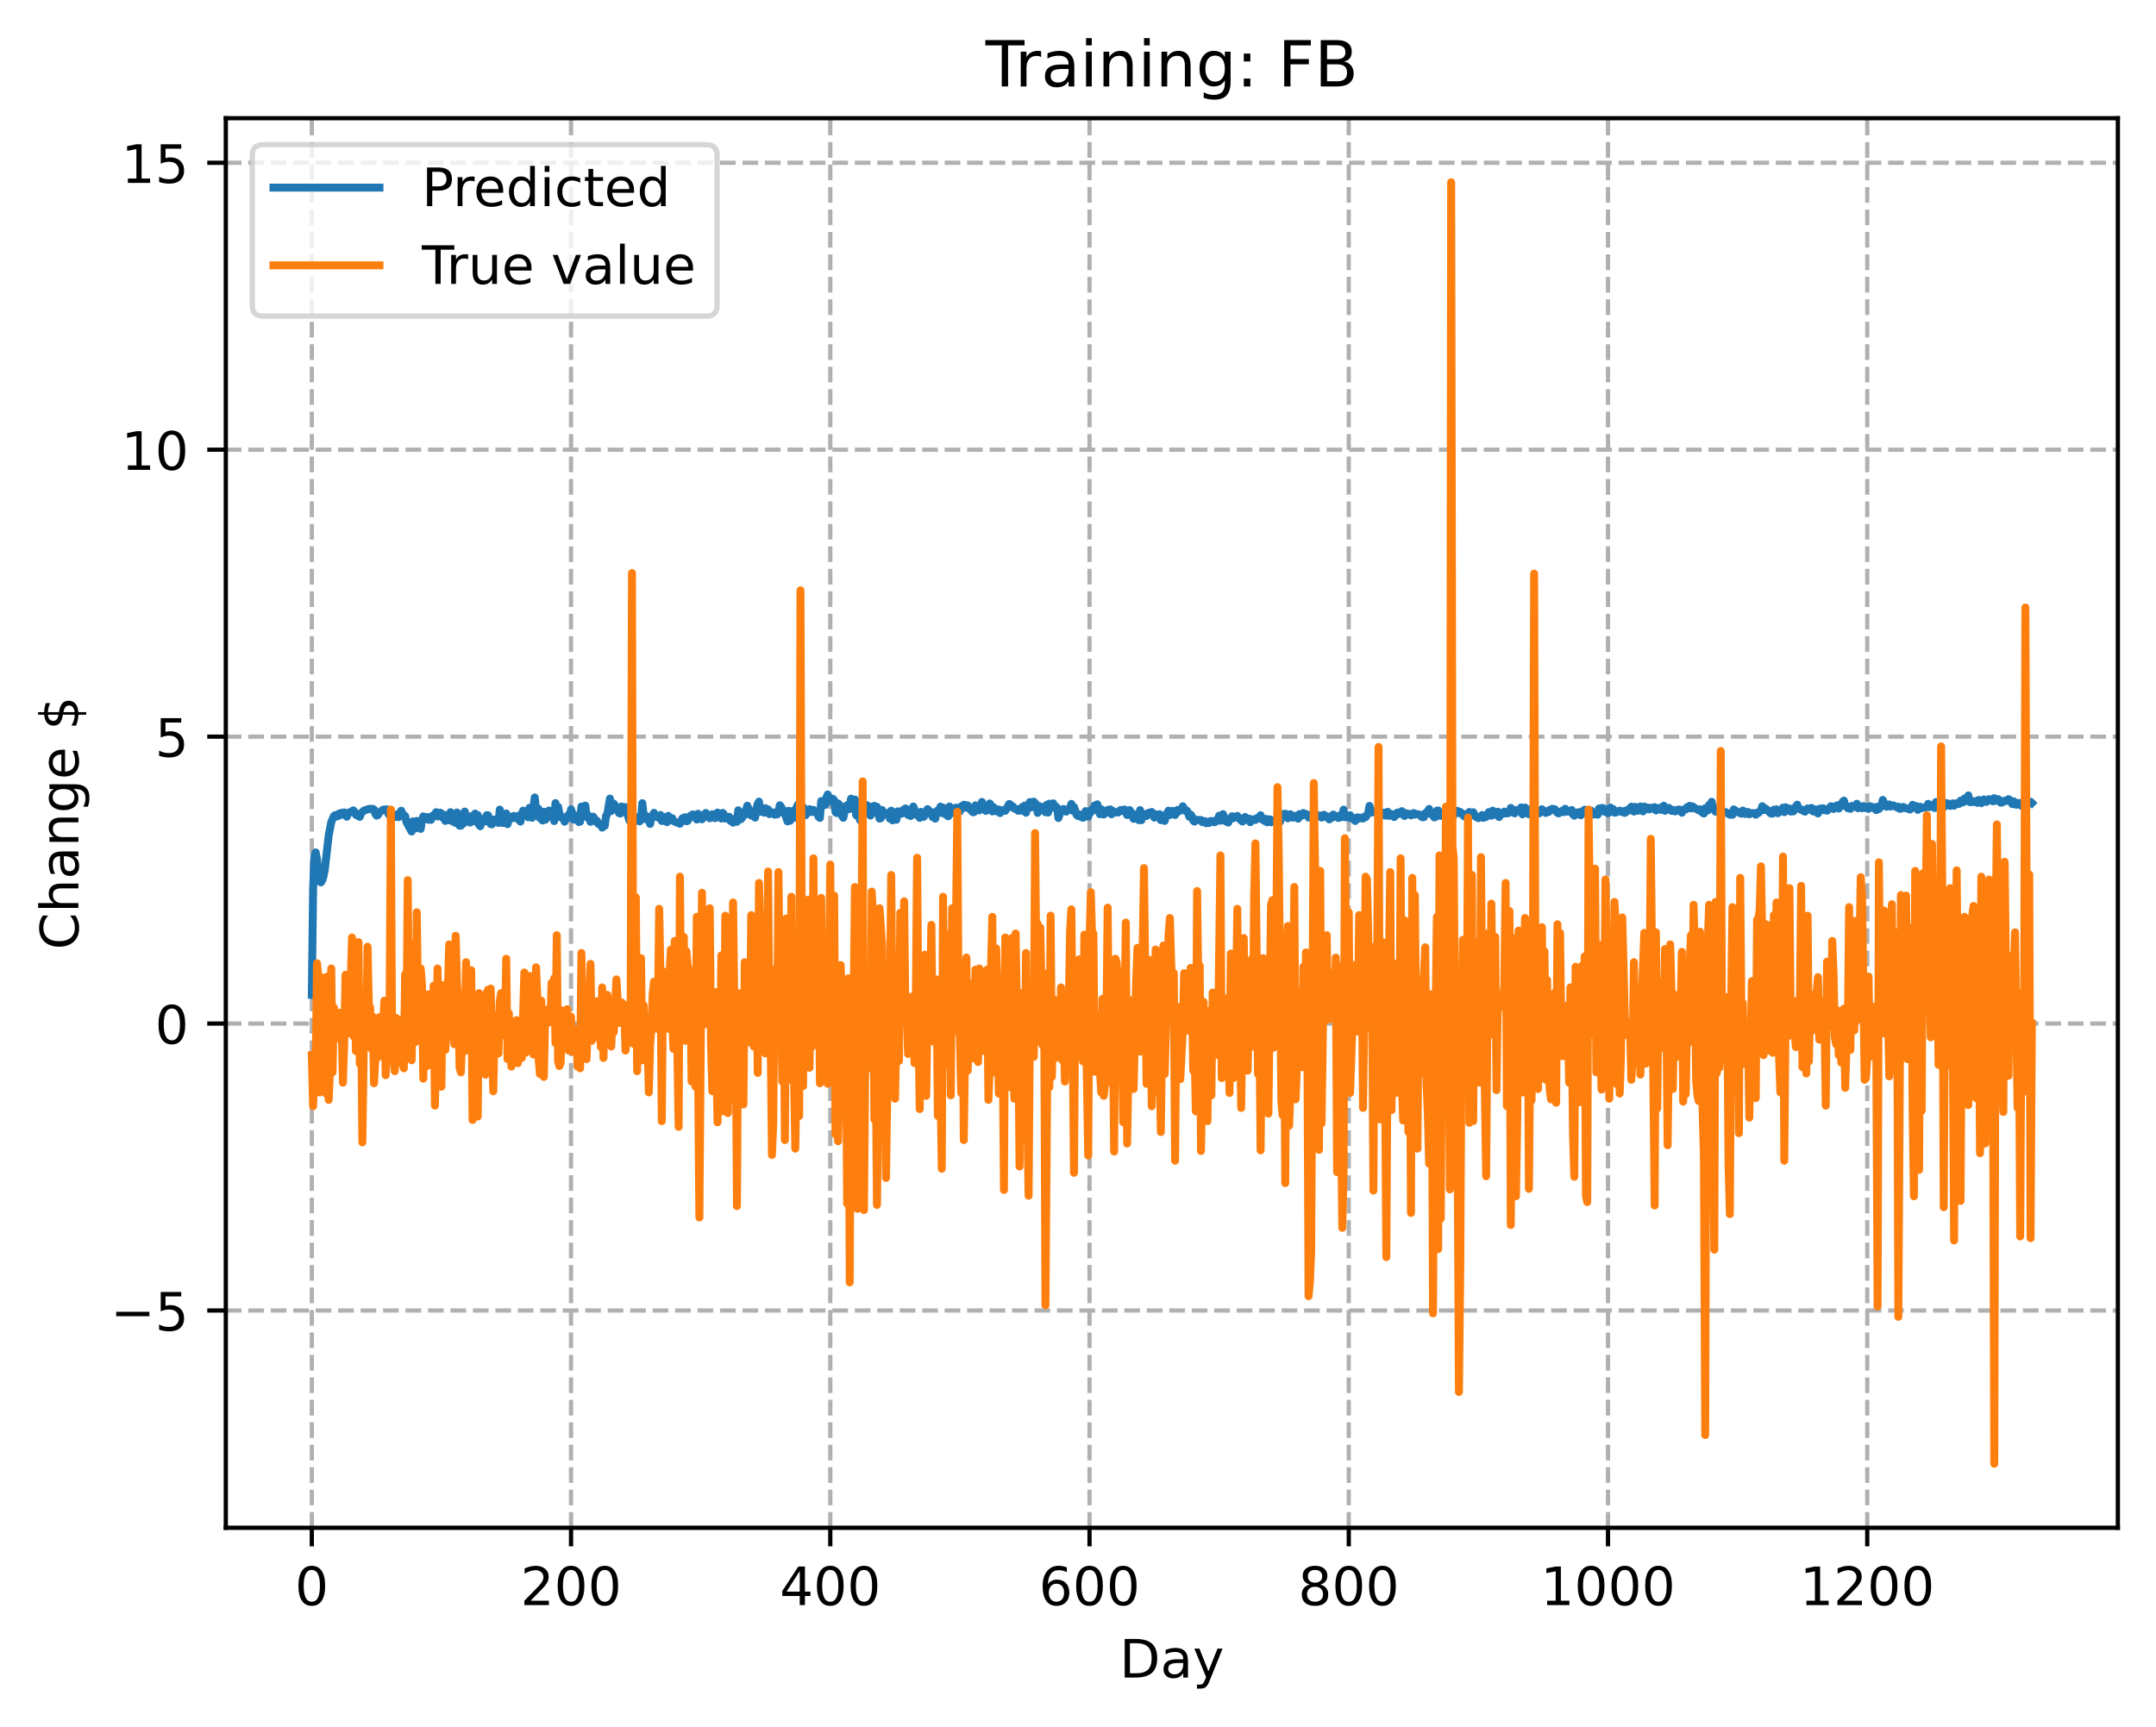 <?xml version="1.0" encoding="utf-8" standalone="no"?>
<!DOCTYPE svg PUBLIC "-//W3C//DTD SVG 1.1//EN"
  "http://www.w3.org/Graphics/SVG/1.1/DTD/svg11.dtd">
<!-- Created with matplotlib (https://matplotlib.org/) -->
<svg height="325.986pt" version="1.1" viewBox="0 0 406.94 325.986" width="406.94pt" xmlns="http://www.w3.org/2000/svg" xmlns:xlink="http://www.w3.org/1999/xlink">
 <defs>
  <style type="text/css">
*{stroke-linecap:butt;stroke-linejoin:round;}
  </style>
 </defs>
 <g id="figure_1">
  <g id="patch_1">
   <path d="M 0 325.986 
L 406.94 325.986 
L 406.94 0 
L 0 0 
z
" style="fill:#ffffff;"/>
  </g>
  <g id="axes_1">
   <g id="patch_2">
    <path d="M 42.62 288.43 
L 399.74 288.43 
L 399.74 22.318 
L 42.62 22.318 
z
" style="fill:#ffffff;"/>
   </g>
   <g id="matplotlib.axis_1">
    <g id="xtick_1">
     <g id="line2d_1">
      <path clip-path="url(#p7d021bd36c)" d="M 58.853 288.43 
L 58.853 22.318 
" style="fill:none;stroke:#b0b0b0;stroke-dasharray:2.96,1.28;stroke-dashoffset:0;stroke-width:0.8;"/>
     </g>
     <g id="line2d_2">
      <defs>
       <path d="M 0 0 
L 0 3.5 
" id="mf322a7dfdd" style="stroke:#000000;stroke-width:0.8;"/>
      </defs>
      <g>
       <use style="stroke:#000000;stroke-width:0.8;" x="58.853" xlink:href="#mf322a7dfdd" y="288.43"/>
      </g>
     </g>
     <g id="text_1">
      <!-- 0 -->
      <defs>
       <path d="M 31.781 66.406 
Q 24.172 66.406 20.328 58.906 
Q 16.5 51.422 16.5 36.375 
Q 16.5 21.391 20.328 13.891 
Q 24.172 6.391 31.781 6.391 
Q 39.453 6.391 43.281 13.891 
Q 47.125 21.391 47.125 36.375 
Q 47.125 51.422 43.281 58.906 
Q 39.453 66.406 31.781 66.406 
z
M 31.781 74.219 
Q 44.047 74.219 50.516 64.516 
Q 56.984 54.828 56.984 36.375 
Q 56.984 17.969 50.516 8.266 
Q 44.047 -1.422 31.781 -1.422 
Q 19.531 -1.422 13.062 8.266 
Q 6.594 17.969 6.594 36.375 
Q 6.594 54.828 13.062 64.516 
Q 19.531 74.219 31.781 74.219 
z
" id="DejaVuSans-48"/>
      </defs>
      <g transform="translate(55.672 303.029)scale(0.1 -0.1)">
       <use xlink:href="#DejaVuSans-48"/>
      </g>
     </g>
    </g>
    <g id="xtick_2">
     <g id="line2d_3">
      <path clip-path="url(#p7d021bd36c)" d="M 107.784 288.43 
L 107.784 22.318 
" style="fill:none;stroke:#b0b0b0;stroke-dasharray:2.96,1.28;stroke-dashoffset:0;stroke-width:0.8;"/>
     </g>
     <g id="line2d_4">
      <g>
       <use style="stroke:#000000;stroke-width:0.8;" x="107.784" xlink:href="#mf322a7dfdd" y="288.43"/>
      </g>
     </g>
     <g id="text_2">
      <!-- 200 -->
      <defs>
       <path d="M 19.188 8.297 
L 53.609 8.297 
L 53.609 0 
L 7.328 0 
L 7.328 8.297 
Q 12.938 14.109 22.625 23.891 
Q 32.328 33.688 34.812 36.531 
Q 39.547 41.844 41.422 45.531 
Q 43.312 49.219 43.312 52.781 
Q 43.312 58.594 39.234 62.25 
Q 35.156 65.922 28.609 65.922 
Q 23.969 65.922 18.812 64.312 
Q 13.672 62.703 7.812 59.422 
L 7.812 69.391 
Q 13.766 71.781 18.938 73 
Q 24.125 74.219 28.422 74.219 
Q 39.75 74.219 46.484 68.547 
Q 53.219 62.891 53.219 53.422 
Q 53.219 48.922 51.531 44.891 
Q 49.859 40.875 45.406 35.406 
Q 44.188 33.984 37.641 27.219 
Q 31.109 20.453 19.188 8.297 
z
" id="DejaVuSans-50"/>
      </defs>
      <g transform="translate(98.24 303.029)scale(0.1 -0.1)">
       <use xlink:href="#DejaVuSans-50"/>
       <use x="63.623" xlink:href="#DejaVuSans-48"/>
       <use x="127.246" xlink:href="#DejaVuSans-48"/>
      </g>
     </g>
    </g>
    <g id="xtick_3">
     <g id="line2d_5">
      <path clip-path="url(#p7d021bd36c)" d="M 156.714 288.43 
L 156.714 22.318 
" style="fill:none;stroke:#b0b0b0;stroke-dasharray:2.96,1.28;stroke-dashoffset:0;stroke-width:0.8;"/>
     </g>
     <g id="line2d_6">
      <g>
       <use style="stroke:#000000;stroke-width:0.8;" x="156.714" xlink:href="#mf322a7dfdd" y="288.43"/>
      </g>
     </g>
     <g id="text_3">
      <!-- 400 -->
      <defs>
       <path d="M 37.797 64.312 
L 12.891 25.391 
L 37.797 25.391 
z
M 35.203 72.906 
L 47.609 72.906 
L 47.609 25.391 
L 58.016 25.391 
L 58.016 17.188 
L 47.609 17.188 
L 47.609 0 
L 37.797 0 
L 37.797 17.188 
L 4.891 17.188 
L 4.891 26.703 
z
" id="DejaVuSans-52"/>
      </defs>
      <g transform="translate(147.17 303.029)scale(0.1 -0.1)">
       <use xlink:href="#DejaVuSans-52"/>
       <use x="63.623" xlink:href="#DejaVuSans-48"/>
       <use x="127.246" xlink:href="#DejaVuSans-48"/>
      </g>
     </g>
    </g>
    <g id="xtick_4">
     <g id="line2d_7">
      <path clip-path="url(#p7d021bd36c)" d="M 205.645 288.43 
L 205.645 22.318 
" style="fill:none;stroke:#b0b0b0;stroke-dasharray:2.96,1.28;stroke-dashoffset:0;stroke-width:0.8;"/>
     </g>
     <g id="line2d_8">
      <g>
       <use style="stroke:#000000;stroke-width:0.8;" x="205.645" xlink:href="#mf322a7dfdd" y="288.43"/>
      </g>
     </g>
     <g id="text_4">
      <!-- 600 -->
      <defs>
       <path d="M 33.016 40.375 
Q 26.375 40.375 22.484 35.828 
Q 18.609 31.297 18.609 23.391 
Q 18.609 15.531 22.484 10.953 
Q 26.375 6.391 33.016 6.391 
Q 39.656 6.391 43.531 10.953 
Q 47.406 15.531 47.406 23.391 
Q 47.406 31.297 43.531 35.828 
Q 39.656 40.375 33.016 40.375 
z
M 52.594 71.297 
L 52.594 62.312 
Q 48.875 64.062 45.094 64.984 
Q 41.312 65.922 37.594 65.922 
Q 27.828 65.922 22.672 59.328 
Q 17.531 52.734 16.797 39.406 
Q 19.672 43.656 24.016 45.922 
Q 28.375 48.188 33.594 48.188 
Q 44.578 48.188 50.953 41.516 
Q 57.328 34.859 57.328 23.391 
Q 57.328 12.156 50.688 5.359 
Q 44.047 -1.422 33.016 -1.422 
Q 20.359 -1.422 13.672 8.266 
Q 6.984 17.969 6.984 36.375 
Q 6.984 53.656 15.188 63.938 
Q 23.391 74.219 37.203 74.219 
Q 40.922 74.219 44.703 73.484 
Q 48.484 72.75 52.594 71.297 
z
" id="DejaVuSans-54"/>
      </defs>
      <g transform="translate(196.101 303.029)scale(0.1 -0.1)">
       <use xlink:href="#DejaVuSans-54"/>
       <use x="63.623" xlink:href="#DejaVuSans-48"/>
       <use x="127.246" xlink:href="#DejaVuSans-48"/>
      </g>
     </g>
    </g>
    <g id="xtick_5">
     <g id="line2d_9">
      <path clip-path="url(#p7d021bd36c)" d="M 254.575 288.43 
L 254.575 22.318 
" style="fill:none;stroke:#b0b0b0;stroke-dasharray:2.96,1.28;stroke-dashoffset:0;stroke-width:0.8;"/>
     </g>
     <g id="line2d_10">
      <g>
       <use style="stroke:#000000;stroke-width:0.8;" x="254.575" xlink:href="#mf322a7dfdd" y="288.43"/>
      </g>
     </g>
     <g id="text_5">
      <!-- 800 -->
      <defs>
       <path d="M 31.781 34.625 
Q 24.75 34.625 20.719 30.859 
Q 16.703 27.094 16.703 20.516 
Q 16.703 13.922 20.719 10.156 
Q 24.75 6.391 31.781 6.391 
Q 38.812 6.391 42.859 10.172 
Q 46.922 13.969 46.922 20.516 
Q 46.922 27.094 42.891 30.859 
Q 38.875 34.625 31.781 34.625 
z
M 21.922 38.812 
Q 15.578 40.375 12.031 44.719 
Q 8.5 49.078 8.5 55.328 
Q 8.5 64.062 14.719 69.141 
Q 20.953 74.219 31.781 74.219 
Q 42.672 74.219 48.875 69.141 
Q 55.078 64.062 55.078 55.328 
Q 55.078 49.078 51.531 44.719 
Q 48 40.375 41.703 38.812 
Q 48.828 37.156 52.797 32.312 
Q 56.781 27.484 56.781 20.516 
Q 56.781 9.906 50.312 4.234 
Q 43.844 -1.422 31.781 -1.422 
Q 19.734 -1.422 13.25 4.234 
Q 6.781 9.906 6.781 20.516 
Q 6.781 27.484 10.781 32.312 
Q 14.797 37.156 21.922 38.812 
z
M 18.312 54.391 
Q 18.312 48.734 21.844 45.562 
Q 25.391 42.391 31.781 42.391 
Q 38.141 42.391 41.719 45.562 
Q 45.312 48.734 45.312 54.391 
Q 45.312 60.062 41.719 63.234 
Q 38.141 66.406 31.781 66.406 
Q 25.391 66.406 21.844 63.234 
Q 18.312 60.062 18.312 54.391 
z
" id="DejaVuSans-56"/>
      </defs>
      <g transform="translate(245.032 303.029)scale(0.1 -0.1)">
       <use xlink:href="#DejaVuSans-56"/>
       <use x="63.623" xlink:href="#DejaVuSans-48"/>
       <use x="127.246" xlink:href="#DejaVuSans-48"/>
      </g>
     </g>
    </g>
    <g id="xtick_6">
     <g id="line2d_11">
      <path clip-path="url(#p7d021bd36c)" d="M 303.506 288.43 
L 303.506 22.318 
" style="fill:none;stroke:#b0b0b0;stroke-dasharray:2.96,1.28;stroke-dashoffset:0;stroke-width:0.8;"/>
     </g>
     <g id="line2d_12">
      <g>
       <use style="stroke:#000000;stroke-width:0.8;" x="303.506" xlink:href="#mf322a7dfdd" y="288.43"/>
      </g>
     </g>
     <g id="text_6">
      <!-- 1000 -->
      <defs>
       <path d="M 12.406 8.297 
L 28.516 8.297 
L 28.516 63.922 
L 10.984 60.406 
L 10.984 69.391 
L 28.422 72.906 
L 38.281 72.906 
L 38.281 8.297 
L 54.391 8.297 
L 54.391 0 
L 12.406 0 
z
" id="DejaVuSans-49"/>
      </defs>
      <g transform="translate(290.781 303.029)scale(0.1 -0.1)">
       <use xlink:href="#DejaVuSans-49"/>
       <use x="63.623" xlink:href="#DejaVuSans-48"/>
       <use x="127.246" xlink:href="#DejaVuSans-48"/>
       <use x="190.869" xlink:href="#DejaVuSans-48"/>
      </g>
     </g>
    </g>
    <g id="xtick_7">
     <g id="line2d_13">
      <path clip-path="url(#p7d021bd36c)" d="M 352.437 288.43 
L 352.437 22.318 
" style="fill:none;stroke:#b0b0b0;stroke-dasharray:2.96,1.28;stroke-dashoffset:0;stroke-width:0.8;"/>
     </g>
     <g id="line2d_14">
      <g>
       <use style="stroke:#000000;stroke-width:0.8;" x="352.437" xlink:href="#mf322a7dfdd" y="288.43"/>
      </g>
     </g>
     <g id="text_7">
      <!-- 1200 -->
      <g transform="translate(339.712 303.029)scale(0.1 -0.1)">
       <use xlink:href="#DejaVuSans-49"/>
       <use x="63.623" xlink:href="#DejaVuSans-50"/>
       <use x="127.246" xlink:href="#DejaVuSans-48"/>
       <use x="190.869" xlink:href="#DejaVuSans-48"/>
      </g>
     </g>
    </g>
    <g id="text_8">
     <!-- Day -->
     <defs>
      <path d="M 19.672 64.797 
L 19.672 8.109 
L 31.594 8.109 
Q 46.688 8.109 53.688 14.938 
Q 60.688 21.781 60.688 36.531 
Q 60.688 51.172 53.688 57.984 
Q 46.688 64.797 31.594 64.797 
z
M 9.812 72.906 
L 30.078 72.906 
Q 51.266 72.906 61.172 64.094 
Q 71.094 55.281 71.094 36.531 
Q 71.094 17.672 61.125 8.828 
Q 51.172 0 30.078 0 
L 9.812 0 
z
" id="DejaVuSans-68"/>
      <path d="M 34.281 27.484 
Q 23.391 27.484 19.188 25 
Q 14.984 22.516 14.984 16.5 
Q 14.984 11.719 18.141 8.906 
Q 21.297 6.109 26.703 6.109 
Q 34.188 6.109 38.703 11.406 
Q 43.219 16.703 43.219 25.484 
L 43.219 27.484 
z
M 52.203 31.203 
L 52.203 0 
L 43.219 0 
L 43.219 8.297 
Q 40.141 3.328 35.547 0.953 
Q 30.953 -1.422 24.312 -1.422 
Q 15.922 -1.422 10.953 3.297 
Q 6 8.016 6 15.922 
Q 6 25.141 12.172 29.828 
Q 18.359 34.516 30.609 34.516 
L 43.219 34.516 
L 43.219 35.406 
Q 43.219 41.609 39.141 45 
Q 35.062 48.391 27.688 48.391 
Q 23 48.391 18.547 47.266 
Q 14.109 46.141 10.016 43.891 
L 10.016 52.203 
Q 14.938 54.109 19.578 55.047 
Q 24.219 56 28.609 56 
Q 40.484 56 46.344 49.844 
Q 52.203 43.703 52.203 31.203 
z
" id="DejaVuSans-97"/>
      <path d="M 32.172 -5.078 
Q 28.375 -14.844 24.75 -17.812 
Q 21.141 -20.797 15.094 -20.797 
L 7.906 -20.797 
L 7.906 -13.281 
L 13.188 -13.281 
Q 16.891 -13.281 18.938 -11.516 
Q 21 -9.766 23.484 -3.219 
L 25.094 0.875 
L 2.984 54.688 
L 12.5 54.688 
L 29.594 11.922 
L 46.688 54.688 
L 56.203 54.688 
z
" id="DejaVuSans-121"/>
     </defs>
     <g transform="translate(211.307 316.707)scale(0.1 -0.1)">
      <use xlink:href="#DejaVuSans-68"/>
      <use x="77.002" xlink:href="#DejaVuSans-97"/>
      <use x="138.281" xlink:href="#DejaVuSans-121"/>
     </g>
    </g>
   </g>
   <g id="matplotlib.axis_2">
    <g id="ytick_1">
     <g id="line2d_15">
      <path clip-path="url(#p7d021bd36c)" d="M 42.62 247.408 
L 399.74 247.408 
" style="fill:none;stroke:#b0b0b0;stroke-dasharray:2.96,1.28;stroke-dashoffset:0;stroke-width:0.8;"/>
     </g>
     <g id="line2d_16">
      <defs>
       <path d="M 0 0 
L -3.5 0 
" id="mc0a900c757" style="stroke:#000000;stroke-width:0.8;"/>
      </defs>
      <g>
       <use style="stroke:#000000;stroke-width:0.8;" x="42.62" xlink:href="#mc0a900c757" y="247.408"/>
      </g>
     </g>
     <g id="text_9">
      <!-- −5 -->
      <defs>
       <path d="M 10.594 35.5 
L 73.188 35.5 
L 73.188 27.203 
L 10.594 27.203 
z
" id="DejaVuSans-8722"/>
       <path d="M 10.797 72.906 
L 49.516 72.906 
L 49.516 64.594 
L 19.828 64.594 
L 19.828 46.734 
Q 21.969 47.469 24.109 47.828 
Q 26.266 48.188 28.422 48.188 
Q 40.625 48.188 47.75 41.5 
Q 54.891 34.812 54.891 23.391 
Q 54.891 11.625 47.562 5.094 
Q 40.234 -1.422 26.906 -1.422 
Q 22.312 -1.422 17.547 -0.641 
Q 12.797 0.141 7.719 1.703 
L 7.719 11.625 
Q 12.109 9.234 16.797 8.062 
Q 21.484 6.891 26.703 6.891 
Q 35.156 6.891 40.078 11.328 
Q 45.016 15.766 45.016 23.391 
Q 45.016 31 40.078 35.438 
Q 35.156 39.891 26.703 39.891 
Q 22.75 39.891 18.812 39.016 
Q 14.891 38.141 10.797 36.281 
z
" id="DejaVuSans-53"/>
      </defs>
      <g transform="translate(20.878 251.207)scale(0.1 -0.1)">
       <use xlink:href="#DejaVuSans-8722"/>
       <use x="83.789" xlink:href="#DejaVuSans-53"/>
      </g>
     </g>
    </g>
    <g id="ytick_2">
     <g id="line2d_17">
      <path clip-path="url(#p7d021bd36c)" d="M 42.62 193.238 
L 399.74 193.238 
" style="fill:none;stroke:#b0b0b0;stroke-dasharray:2.96,1.28;stroke-dashoffset:0;stroke-width:0.8;"/>
     </g>
     <g id="line2d_18">
      <g>
       <use style="stroke:#000000;stroke-width:0.8;" x="42.62" xlink:href="#mc0a900c757" y="193.238"/>
      </g>
     </g>
     <g id="text_10">
      <!-- 0 -->
      <g transform="translate(29.258 197.038)scale(0.1 -0.1)">
       <use xlink:href="#DejaVuSans-48"/>
      </g>
     </g>
    </g>
    <g id="ytick_3">
     <g id="line2d_19">
      <path clip-path="url(#p7d021bd36c)" d="M 42.62 139.069 
L 399.74 139.069 
" style="fill:none;stroke:#b0b0b0;stroke-dasharray:2.96,1.28;stroke-dashoffset:0;stroke-width:0.8;"/>
     </g>
     <g id="line2d_20">
      <g>
       <use style="stroke:#000000;stroke-width:0.8;" x="42.62" xlink:href="#mc0a900c757" y="139.069"/>
      </g>
     </g>
     <g id="text_11">
      <!-- 5 -->
      <g transform="translate(29.258 142.868)scale(0.1 -0.1)">
       <use xlink:href="#DejaVuSans-53"/>
      </g>
     </g>
    </g>
    <g id="ytick_4">
     <g id="line2d_21">
      <path clip-path="url(#p7d021bd36c)" d="M 42.62 84.9 
L 399.74 84.9 
" style="fill:none;stroke:#b0b0b0;stroke-dasharray:2.96,1.28;stroke-dashoffset:0;stroke-width:0.8;"/>
     </g>
     <g id="line2d_22">
      <g>
       <use style="stroke:#000000;stroke-width:0.8;" x="42.62" xlink:href="#mc0a900c757" y="84.9"/>
      </g>
     </g>
     <g id="text_12">
      <!-- 10 -->
      <g transform="translate(22.895 88.699)scale(0.1 -0.1)">
       <use xlink:href="#DejaVuSans-49"/>
       <use x="63.623" xlink:href="#DejaVuSans-48"/>
      </g>
     </g>
    </g>
    <g id="ytick_5">
     <g id="line2d_23">
      <path clip-path="url(#p7d021bd36c)" d="M 42.62 30.731 
L 399.74 30.731 
" style="fill:none;stroke:#b0b0b0;stroke-dasharray:2.96,1.28;stroke-dashoffset:0;stroke-width:0.8;"/>
     </g>
     <g id="line2d_24">
      <g>
       <use style="stroke:#000000;stroke-width:0.8;" x="42.62" xlink:href="#mc0a900c757" y="30.731"/>
      </g>
     </g>
     <g id="text_13">
      <!-- 15 -->
      <g transform="translate(22.895 34.53)scale(0.1 -0.1)">
       <use xlink:href="#DejaVuSans-49"/>
       <use x="63.623" xlink:href="#DejaVuSans-53"/>
      </g>
     </g>
    </g>
    <g id="text_14">
     <!-- Change $ -->
     <defs>
      <path d="M 64.406 67.281 
L 64.406 56.891 
Q 59.422 61.531 53.781 63.812 
Q 48.141 66.109 41.797 66.109 
Q 29.297 66.109 22.656 58.469 
Q 16.016 50.828 16.016 36.375 
Q 16.016 21.969 22.656 14.328 
Q 29.297 6.688 41.797 6.688 
Q 48.141 6.688 53.781 8.984 
Q 59.422 11.281 64.406 15.922 
L 64.406 5.609 
Q 59.234 2.094 53.438 0.328 
Q 47.656 -1.422 41.219 -1.422 
Q 24.656 -1.422 15.125 8.703 
Q 5.609 18.844 5.609 36.375 
Q 5.609 53.953 15.125 64.078 
Q 24.656 74.219 41.219 74.219 
Q 47.75 74.219 53.531 72.484 
Q 59.328 70.75 64.406 67.281 
z
" id="DejaVuSans-67"/>
      <path d="M 54.891 33.016 
L 54.891 0 
L 45.906 0 
L 45.906 32.719 
Q 45.906 40.484 42.875 44.328 
Q 39.844 48.188 33.797 48.188 
Q 26.516 48.188 22.312 43.547 
Q 18.109 38.922 18.109 30.906 
L 18.109 0 
L 9.078 0 
L 9.078 75.984 
L 18.109 75.984 
L 18.109 46.188 
Q 21.344 51.125 25.703 53.562 
Q 30.078 56 35.797 56 
Q 45.219 56 50.047 50.172 
Q 54.891 44.344 54.891 33.016 
z
" id="DejaVuSans-104"/>
      <path d="M 54.891 33.016 
L 54.891 0 
L 45.906 0 
L 45.906 32.719 
Q 45.906 40.484 42.875 44.328 
Q 39.844 48.188 33.797 48.188 
Q 26.516 48.188 22.312 43.547 
Q 18.109 38.922 18.109 30.906 
L 18.109 0 
L 9.078 0 
L 9.078 54.688 
L 18.109 54.688 
L 18.109 46.188 
Q 21.344 51.125 25.703 53.562 
Q 30.078 56 35.797 56 
Q 45.219 56 50.047 50.172 
Q 54.891 44.344 54.891 33.016 
z
" id="DejaVuSans-110"/>
      <path d="M 45.406 27.984 
Q 45.406 37.75 41.375 43.109 
Q 37.359 48.484 30.078 48.484 
Q 22.859 48.484 18.828 43.109 
Q 14.797 37.75 14.797 27.984 
Q 14.797 18.266 18.828 12.891 
Q 22.859 7.516 30.078 7.516 
Q 37.359 7.516 41.375 12.891 
Q 45.406 18.266 45.406 27.984 
z
M 54.391 6.781 
Q 54.391 -7.172 48.188 -13.984 
Q 42 -20.797 29.203 -20.797 
Q 24.469 -20.797 20.266 -20.094 
Q 16.062 -19.391 12.109 -17.922 
L 12.109 -9.188 
Q 16.062 -11.328 19.922 -12.344 
Q 23.781 -13.375 27.781 -13.375 
Q 36.625 -13.375 41.016 -8.766 
Q 45.406 -4.156 45.406 5.172 
L 45.406 9.625 
Q 42.625 4.781 38.281 2.391 
Q 33.938 0 27.875 0 
Q 17.828 0 11.672 7.656 
Q 5.516 15.328 5.516 27.984 
Q 5.516 40.672 11.672 48.328 
Q 17.828 56 27.875 56 
Q 33.938 56 38.281 53.609 
Q 42.625 51.219 45.406 46.391 
L 45.406 54.688 
L 54.391 54.688 
z
" id="DejaVuSans-103"/>
      <path d="M 56.203 29.594 
L 56.203 25.203 
L 14.891 25.203 
Q 15.484 15.922 20.484 11.062 
Q 25.484 6.203 34.422 6.203 
Q 39.594 6.203 44.453 7.469 
Q 49.312 8.734 54.109 11.281 
L 54.109 2.781 
Q 49.266 0.734 44.188 -0.344 
Q 39.109 -1.422 33.891 -1.422 
Q 20.797 -1.422 13.156 6.188 
Q 5.516 13.812 5.516 26.812 
Q 5.516 40.234 12.766 48.109 
Q 20.016 56 32.328 56 
Q 43.359 56 49.781 48.891 
Q 56.203 41.797 56.203 29.594 
z
M 47.219 32.234 
Q 47.125 39.594 43.094 43.984 
Q 39.062 48.391 32.422 48.391 
Q 24.906 48.391 20.391 44.141 
Q 15.875 39.891 15.188 32.172 
z
" id="DejaVuSans-101"/>
      <path id="DejaVuSans-32"/>
      <path d="M 33.797 -14.703 
L 28.906 -14.703 
L 28.859 0 
Q 23.734 0.094 18.609 1.188 
Q 13.484 2.297 8.297 4.5 
L 8.297 13.281 
Q 13.281 10.156 18.375 8.562 
Q 23.484 6.984 28.906 6.938 
L 28.906 29.203 
Q 18.109 30.953 13.203 35.156 
Q 8.297 39.359 8.297 46.688 
Q 8.297 54.641 13.625 59.219 
Q 18.953 63.812 28.906 64.5 
L 28.906 75.984 
L 33.797 75.984 
L 33.797 64.656 
Q 38.328 64.453 42.578 63.688 
Q 46.828 62.938 50.875 61.625 
L 50.875 53.078 
Q 46.828 55.125 42.547 56.25 
Q 38.281 57.375 33.797 57.562 
L 33.797 36.719 
Q 44.875 35.016 50.094 30.609 
Q 55.328 26.219 55.328 18.609 
Q 55.328 10.359 49.781 5.594 
Q 44.234 0.828 33.797 0.094 
z
M 28.906 37.594 
L 28.906 57.625 
Q 23.25 56.984 20.266 54.391 
Q 17.281 51.812 17.281 47.516 
Q 17.281 43.312 20.031 40.969 
Q 22.797 38.625 28.906 37.594 
z
M 33.797 28.219 
L 33.797 7.078 
Q 39.984 7.906 43.141 10.594 
Q 46.297 13.281 46.297 17.672 
Q 46.297 21.969 43.281 24.5 
Q 40.281 27.047 33.797 28.219 
z
" id="DejaVuSans-36"/>
     </defs>
     <g transform="translate(14.798 179.288)rotate(-90)scale(0.1 -0.1)">
      <use xlink:href="#DejaVuSans-67"/>
      <use x="69.824" xlink:href="#DejaVuSans-104"/>
      <use x="133.203" xlink:href="#DejaVuSans-97"/>
      <use x="194.482" xlink:href="#DejaVuSans-110"/>
      <use x="257.861" xlink:href="#DejaVuSans-103"/>
      <use x="321.338" xlink:href="#DejaVuSans-101"/>
      <use x="382.861" xlink:href="#DejaVuSans-32"/>
      <use x="414.648" xlink:href="#DejaVuSans-36"/>
     </g>
    </g>
   </g>
   <g id="line2d_25">
    <path clip-path="url(#p7d021bd36c)" d="M 58.853 187.809 
L 59.098 167.923 
L 59.342 161.643 
L 59.587 160.927 
L 59.832 162.229 
L 60.076 165.029 
L 60.321 166.06 
L 60.566 166.589 
L 60.81 166.246 
L 61.055 165.455 
L 61.3 164.229 
L 62.034 157.752 
L 62.523 155.217 
L 63.012 154.087 
L 63.257 153.895 
L 63.501 154.131 
L 63.746 154.088 
L 63.991 153.608 
L 64.235 153.882 
L 64.48 153.441 
L 64.725 153.77 
L 64.969 153.378 
L 65.459 154.191 
L 65.703 153.579 
L 65.948 153.356 
L 66.193 153.311 
L 66.682 152.987 
L 66.927 153.268 
L 67.171 153.82 
L 67.661 154.086 
L 67.905 154.215 
L 68.15 153.538 
L 68.639 153.067 
L 69.373 152.803 
L 69.862 152.688 
L 70.107 152.762 
L 70.352 152.694 
L 70.596 152.826 
L 70.841 153.664 
L 71.086 153.979 
L 71.33 153.871 
L 71.575 153.398 
L 72.309 152.861 
L 72.798 152.82 
L 73.043 152.801 
L 73.288 153.631 
L 73.777 154.26 
L 74.022 154.366 
L 74.266 154.235 
L 74.511 154.269 
L 74.755 153.78 
L 75.245 154.263 
L 75.489 153.46 
L 75.734 153.052 
L 75.979 153.657 
L 76.468 154.057 
L 76.713 155.184 
L 77.691 156.992 
L 77.936 155.066 
L 78.181 156.412 
L 78.425 156.399 
L 78.67 154.983 
L 78.915 156.253 
L 79.159 156.064 
L 79.404 156.489 
L 79.649 154.826 
L 79.893 154.124 
L 80.138 154.468 
L 80.383 154.492 
L 80.627 154.238 
L 80.872 154.765 
L 81.116 154.416 
L 81.361 154.778 
L 81.606 154.014 
L 81.85 154.008 
L 82.34 153.33 
L 82.584 154.138 
L 82.829 153.909 
L 83.074 153.423 
L 83.318 153.576 
L 83.563 154.37 
L 83.808 153.828 
L 84.052 154.979 
L 84.297 154.086 
L 84.542 154.176 
L 84.786 154.872 
L 85.031 153.328 
L 85.276 154.574 
L 85.52 155.14 
L 85.765 154.331 
L 86.01 155.37 
L 86.254 153.393 
L 86.743 155.888 
L 86.988 155.883 
L 87.233 154.362 
L 87.477 155.474 
L 87.722 153.212 
L 87.967 154.229 
L 88.211 154.05 
L 88.456 154.51 
L 88.701 155.294 
L 88.945 154.091 
L 89.19 154.823 
L 89.435 155.061 
L 89.679 153.593 
L 89.924 154.779 
L 90.169 153.865 
L 90.413 155.715 
L 90.658 155.981 
L 90.903 155.012 
L 91.147 155.088 
L 91.392 154.504 
L 91.637 155.068 
L 91.881 153.901 
L 92.126 153.927 
L 92.371 155.121 
L 92.615 155.577 
L 92.86 155.63 
L 93.104 154.715 
L 93.594 155.059 
L 93.838 154.85 
L 94.083 155.359 
L 94.328 152.848 
L 94.572 154.623 
L 94.817 155.361 
L 95.062 155.359 
L 95.306 153.761 
L 95.551 153.565 
L 95.796 155.588 
L 96.04 154.646 
L 96.53 154.522 
L 96.774 154.104 
L 97.019 154.037 
L 97.508 154.493 
L 97.753 154.654 
L 97.998 153.95 
L 98.242 155.107 
L 98.487 153.715 
L 98.731 153.035 
L 99.221 153.652 
L 99.465 153.446 
L 99.71 154.288 
L 99.955 152.504 
L 100.199 153.776 
L 100.444 154.389 
L 100.933 150.554 
L 101.178 152.962 
L 101.423 152.504 
L 101.667 152.747 
L 101.912 154.463 
L 102.157 154.505 
L 102.401 154.901 
L 102.646 153.255 
L 102.891 154.787 
L 103.135 154.531 
L 103.625 153.016 
L 103.869 153.176 
L 104.114 153.474 
L 104.359 153.115 
L 104.603 155.009 
L 104.848 151.621 
L 105.092 153.963 
L 105.337 152.319 
L 105.582 153.611 
L 105.826 154.287 
L 106.071 154.388 
L 106.316 154.302 
L 106.56 155.125 
L 106.805 154.744 
L 107.05 154.102 
L 107.294 153.846 
L 107.539 153.984 
L 107.784 152.798 
L 108.028 153.545 
L 108.273 154.741 
L 108.518 153.913 
L 108.762 154.116 
L 109.252 155.193 
L 109.496 155.122 
L 109.741 152.277 
L 109.986 152.278 
L 110.23 152.687 
L 110.475 152.083 
L 110.719 154.227 
L 110.964 153.878 
L 111.453 155.16 
L 111.943 154.17 
L 112.187 154.499 
L 112.432 155.082 
L 112.677 154.967 
L 112.921 155.525 
L 113.411 155.727 
L 113.655 156.246 
L 113.9 155.612 
L 114.145 155.918 
L 114.389 154.02 
L 114.634 153.68 
L 115.123 150.77 
L 115.368 153.107 
L 115.857 151.719 
L 116.102 152.589 
L 116.346 152.261 
L 116.836 153.496 
L 117.08 153.593 
L 117.325 152.259 
L 117.57 153.323 
L 117.814 152.663 
L 118.059 152.371 
L 118.793 154.922 
L 119.527 155.419 
L 119.772 155.089 
L 120.016 154.257 
L 120.506 154.63 
L 120.75 155.064 
L 120.995 154.782 
L 121.24 151.634 
L 121.484 153.924 
L 121.729 154.195 
L 121.974 154.049 
L 122.218 154.823 
L 122.463 154.788 
L 122.707 155.551 
L 122.952 154.419 
L 123.441 153.457 
L 123.686 154.075 
L 124.42 154.431 
L 124.665 153.869 
L 124.909 154.994 
L 125.154 154.981 
L 125.399 154.259 
L 125.888 155.21 
L 126.133 154.029 
L 126.377 154.45 
L 126.867 154.467 
L 127.111 155.005 
L 128.334 155.522 
L 128.824 154.475 
L 129.068 154.941 
L 129.313 154.282 
L 129.558 155.048 
L 129.802 154.972 
L 130.292 154.01 
L 130.536 153.949 
L 130.781 153.753 
L 131.026 154.251 
L 131.27 153.934 
L 131.515 154.722 
L 131.76 153.628 
L 132.004 154.464 
L 132.249 154.28 
L 132.494 154.677 
L 132.738 153.87 
L 132.983 154.204 
L 133.228 153.48 
L 133.472 154.146 
L 133.717 153.955 
L 133.962 154.472 
L 134.451 153.704 
L 134.695 153.943 
L 134.94 154.458 
L 135.185 154.352 
L 135.429 153.409 
L 135.674 154.117 
L 135.919 153.969 
L 136.163 154.536 
L 136.408 153.463 
L 136.653 153.757 
L 136.897 154.534 
L 137.631 154.197 
L 137.876 154.989 
L 138.121 154.664 
L 138.365 155.314 
L 138.61 154.613 
L 138.855 155.012 
L 139.099 155.136 
L 139.344 152.973 
L 139.589 154.313 
L 139.833 154.677 
L 140.078 154.384 
L 140.322 153.362 
L 140.567 153.856 
L 141.056 152.109 
L 141.79 153.98 
L 142.035 153.496 
L 142.524 154.359 
L 142.769 152.662 
L 143.014 151.755 
L 143.258 151.345 
L 143.503 153.256 
L 143.748 152.709 
L 143.992 152.842 
L 144.237 153.425 
L 144.482 152.58 
L 144.726 152.934 
L 144.971 152.803 
L 145.216 153.697 
L 145.46 153.315 
L 145.705 153.361 
L 146.194 153.802 
L 146.439 153.347 
L 146.683 153.749 
L 146.928 153.497 
L 147.173 152.028 
L 147.417 152.254 
L 147.662 152.819 
L 147.907 152.956 
L 148.641 155.071 
L 148.885 153.061 
L 149.13 154.965 
L 149.375 153.717 
L 149.619 153.828 
L 149.864 153.005 
L 150.109 154.375 
L 150.353 152.451 
L 150.598 151.898 
L 150.843 154.093 
L 151.087 154.47 
L 151.332 154.052 
L 151.577 152.33 
L 151.821 152.749 
L 152.066 153.9 
L 152.31 153.36 
L 152.555 153.34 
L 152.8 152.765 
L 153.044 153.317 
L 153.534 152.897 
L 153.778 153.317 
L 154.268 153.535 
L 154.512 154.21 
L 154.757 154.41 
L 155.002 151.236 
L 155.246 151.658 
L 155.491 151.197 
L 155.736 151.979 
L 155.98 150.567 
L 156.225 149.984 
L 156.47 151.302 
L 156.959 151.128 
L 157.204 150.812 
L 157.448 151.047 
L 157.693 153.327 
L 157.938 153.5 
L 158.182 151.69 
L 158.427 151.9 
L 158.671 152.676 
L 158.916 154.018 
L 159.161 154.394 
L 159.65 152.214 
L 159.895 152.009 
L 160.139 152.257 
L 160.384 152.736 
L 160.629 150.783 
L 160.873 151.872 
L 161.118 152.372 
L 161.363 150.941 
L 161.607 153.876 
L 161.852 154.079 
L 162.097 152.734 
L 162.341 154.867 
L 162.586 154.58 
L 162.831 152.984 
L 163.075 152.156 
L 163.32 152.249 
L 163.565 151.982 
L 163.809 152.14 
L 164.054 152.601 
L 164.298 153.973 
L 164.543 153.611 
L 164.788 152.234 
L 165.032 152.142 
L 165.277 152.782 
L 165.522 152.316 
L 166.011 154.548 
L 166.256 154.467 
L 166.5 152.92 
L 166.745 153.504 
L 167.234 153.814 
L 167.479 153.691 
L 167.724 153.433 
L 167.968 154.556 
L 168.213 153.05 
L 168.458 154.868 
L 168.702 154.698 
L 169.192 154.767 
L 169.436 153.176 
L 169.681 153.685 
L 170.17 153.626 
L 170.415 152.939 
L 170.659 153.115 
L 170.904 152.621 
L 171.149 152.777 
L 171.393 153.862 
L 171.638 153.781 
L 171.883 154.057 
L 172.372 152.262 
L 172.617 152.824 
L 172.861 153.798 
L 173.106 153.777 
L 173.351 153.999 
L 173.595 154.403 
L 173.84 153.274 
L 174.085 154.157 
L 174.329 154.218 
L 174.574 153.91 
L 175.063 152.752 
L 175.553 153.275 
L 175.797 153.312 
L 176.042 154.27 
L 176.286 154.258 
L 176.531 154.55 
L 176.776 153.193 
L 177.02 152.986 
L 177.265 153.279 
L 177.51 152.282 
L 177.754 153.485 
L 177.999 152.468 
L 178.244 153.601 
L 178.733 153.933 
L 178.978 154.108 
L 179.222 152.254 
L 179.467 153.613 
L 179.712 152.59 
L 179.956 152.776 
L 180.201 153.253 
L 180.446 152.473 
L 180.69 153.308 
L 180.935 153.101 
L 181.18 153.189 
L 181.424 152.24 
L 181.669 152.43 
L 181.914 151.93 
L 182.158 152.484 
L 182.403 151.998 
L 182.647 152.067 
L 182.892 152.579 
L 183.626 153.342 
L 183.871 153.312 
L 184.115 152.036 
L 184.605 152.339 
L 184.849 152.989 
L 185.094 152.485 
L 185.339 151.399 
L 185.583 152.231 
L 186.073 153.094 
L 186.317 152.202 
L 186.562 152.468 
L 186.807 151.689 
L 187.051 152.08 
L 187.296 153.185 
L 187.541 152.394 
L 187.785 152.675 
L 188.03 153.153 
L 188.519 152.814 
L 188.764 153.497 
L 189.008 153.099 
L 189.253 152.957 
L 189.742 153.074 
L 190.476 151.778 
L 190.721 151.907 
L 190.966 152.406 
L 191.21 152.274 
L 191.455 152.622 
L 191.7 152.77 
L 191.944 152.75 
L 192.189 153.076 
L 192.434 152.898 
L 192.678 153.035 
L 192.923 152.368 
L 193.168 152.894 
L 193.412 152.081 
L 193.657 153.434 
L 193.902 152.374 
L 194.146 152.131 
L 194.391 151.415 
L 194.635 152.427 
L 194.88 151.448 
L 195.125 151.351 
L 195.614 151.889 
L 195.859 153.468 
L 196.103 152.4 
L 196.348 152.235 
L 196.593 152.929 
L 196.837 152.667 
L 197.082 152.728 
L 197.327 153.337 
L 197.571 151.934 
L 197.816 153.399 
L 198.061 151.726 
L 198.305 152.559 
L 198.55 152.484 
L 198.795 151.665 
L 199.039 152.226 
L 199.284 152.253 
L 199.529 152.501 
L 199.773 154.435 
L 200.262 152.971 
L 200.752 152.724 
L 200.996 153.126 
L 201.241 153.226 
L 201.486 152.968 
L 201.73 152.917 
L 201.975 152.473 
L 202.22 151.765 
L 202.464 153.057 
L 202.709 152.341 
L 203.198 153.806 
L 203.443 154.051 
L 203.688 153.728 
L 203.932 154.166 
L 204.422 154.385 
L 204.666 154.14 
L 204.911 153.119 
L 205.4 154.178 
L 205.645 153.355 
L 205.889 153.359 
L 206.134 152.743 
L 206.379 152.944 
L 206.623 152.045 
L 206.868 152.924 
L 207.113 151.851 
L 207.602 153.719 
L 207.847 152.768 
L 208.091 153.585 
L 208.336 153.774 
L 208.581 153.388 
L 208.825 153.398 
L 209.07 152.905 
L 209.315 153.203 
L 209.559 152.796 
L 209.804 153.73 
L 210.049 153.075 
L 210.293 153.416 
L 210.538 153.325 
L 211.027 153.407 
L 211.517 152.907 
L 211.761 152.932 
L 212.006 153.102 
L 212.25 152.823 
L 212.74 153.87 
L 212.984 153.175 
L 213.229 152.931 
L 213.474 153.341 
L 213.963 154.589 
L 214.208 153.773 
L 214.452 154.417 
L 214.697 154.309 
L 214.942 154.837 
L 215.186 152.939 
L 215.431 154.849 
L 215.676 153.821 
L 215.92 154.014 
L 216.165 153.696 
L 216.41 154.06 
L 216.654 153.525 
L 216.899 153.424 
L 217.144 153.51 
L 217.388 153.291 
L 217.633 153.534 
L 217.877 154.359 
L 218.122 154.22 
L 218.367 153.766 
L 218.611 154.008 
L 218.856 153.705 
L 219.101 154.834 
L 219.345 154.514 
L 219.835 154.979 
L 220.079 153.823 
L 220.569 153.046 
L 220.813 153.872 
L 221.303 153.093 
L 221.547 153.144 
L 221.792 153.858 
L 222.281 152.904 
L 222.526 153.182 
L 222.771 152.842 
L 223.015 152.863 
L 223.26 152.21 
L 223.749 153.113 
L 223.994 153.016 
L 224.238 153.404 
L 224.483 154.196 
L 224.728 153.778 
L 224.972 154.074 
L 225.217 154.917 
L 225.462 155.109 
L 225.706 154.768 
L 226.685 154.82 
L 226.93 155.216 
L 227.419 155.022 
L 227.664 155.411 
L 227.908 155.163 
L 228.153 155.39 
L 228.398 155.041 
L 228.642 154.984 
L 228.887 155.045 
L 229.132 155.234 
L 229.376 155.187 
L 229.621 154.794 
L 229.865 154.809 
L 230.11 153.984 
L 230.355 154.944 
L 230.599 154.691 
L 230.844 153.703 
L 231.333 155.034 
L 231.823 155.292 
L 232.067 154.628 
L 232.312 154.639 
L 232.557 154.096 
L 232.801 154.439 
L 233.291 154.215 
L 233.535 154.029 
L 234.025 154.666 
L 234.514 155.097 
L 235.003 154.242 
L 235.248 154.77 
L 235.737 154.55 
L 235.982 155.223 
L 236.226 154.652 
L 236.96 154.809 
L 237.205 154.458 
L 237.45 154.534 
L 237.939 153.91 
L 238.184 154.681 
L 238.428 154.731 
L 238.673 154.99 
L 238.918 154.589 
L 239.162 155.239 
L 239.407 154.703 
L 239.652 154.676 
L 239.896 155.233 
L 240.141 155.024 
L 240.386 155.157 
L 240.63 154.746 
L 240.875 154.953 
L 241.12 154.971 
L 241.364 154.23 
L 241.609 155.137 
L 241.853 154.067 
L 242.098 153.689 
L 242.343 154.074 
L 242.587 153.618 
L 242.832 153.747 
L 243.077 154.482 
L 243.321 153.813 
L 243.566 153.722 
L 244.055 154.369 
L 244.3 154.098 
L 244.545 154.016 
L 244.789 154.181 
L 245.034 154.559 
L 245.279 153.687 
L 245.523 153.961 
L 245.768 153.966 
L 246.013 153.48 
L 246.257 153.693 
L 246.502 153.682 
L 246.747 153.783 
L 246.991 154.347 
L 247.481 153.893 
L 247.725 154.114 
L 247.97 153.942 
L 248.214 154.065 
L 248.459 154.019 
L 248.704 154.118 
L 248.948 153.963 
L 249.193 153.94 
L 249.438 154.355 
L 249.927 153.829 
L 250.416 154.309 
L 250.661 154.146 
L 250.906 154.693 
L 251.15 154.268 
L 251.395 154.384 
L 251.64 153.782 
L 252.618 154.43 
L 252.863 153.954 
L 253.108 154.299 
L 253.352 154.092 
L 253.597 152.857 
L 253.841 154.266 
L 254.575 154.323 
L 254.82 153.908 
L 255.065 154.51 
L 255.309 154.359 
L 255.799 154.99 
L 256.043 154.377 
L 256.288 154.306 
L 256.533 154.546 
L 256.777 154.372 
L 257.267 154.528 
L 257.511 154.173 
L 257.756 154.281 
L 258.245 153.52 
L 258.49 152.144 
L 258.735 153.255 
L 258.979 153.386 
L 259.224 153.169 
L 259.469 153.296 
L 259.713 153.119 
L 260.202 153.984 
L 260.447 153.774 
L 260.692 153.952 
L 260.936 153.817 
L 261.181 153.413 
L 261.426 153.98 
L 261.67 153.72 
L 261.915 153.265 
L 262.16 154.035 
L 262.404 153.636 
L 262.649 153.676 
L 263.138 154.25 
L 263.383 153.957 
L 263.628 153.482 
L 263.872 153.386 
L 264.117 153.672 
L 264.362 153.57 
L 264.606 153.137 
L 265.096 154.046 
L 265.34 153.516 
L 265.585 153.648 
L 265.829 153.628 
L 266.319 153.93 
L 266.808 153.49 
L 267.053 153.794 
L 267.297 153.665 
L 268.031 153.802 
L 268.276 154.182 
L 268.521 154.295 
L 268.765 154.27 
L 269.01 153.558 
L 269.499 153.146 
L 269.744 152.721 
L 269.989 153.662 
L 270.233 153.595 
L 270.723 154.321 
L 270.967 154.223 
L 271.212 153.05 
L 271.457 153.011 
L 271.701 153.985 
L 272.435 154.044 
L 272.68 153.945 
L 272.924 153.399 
L 273.169 153.269 
L 273.414 153.498 
L 273.658 153.533 
L 273.903 154.129 
L 274.392 153.933 
L 274.637 152.997 
L 275.126 153.113 
L 275.371 153.479 
L 275.616 153.284 
L 275.86 153.693 
L 276.105 153.606 
L 276.35 154.112 
L 276.594 153.777 
L 276.839 153.963 
L 277.328 153.295 
L 277.573 153.997 
L 277.817 153.91 
L 278.062 153.339 
L 278.551 154.197 
L 279.041 154.45 
L 279.53 154.265 
L 279.775 153.86 
L 280.019 154.405 
L 280.264 154.097 
L 280.509 154.234 
L 280.998 153.318 
L 281.243 153.799 
L 281.487 154.003 
L 281.732 153.045 
L 281.977 153.287 
L 282.221 153.829 
L 282.711 153.247 
L 282.955 154.247 
L 283.445 153.616 
L 283.689 153.58 
L 283.934 153.224 
L 284.178 153.587 
L 284.423 153.289 
L 284.668 153.54 
L 284.912 153.288 
L 285.157 152.52 
L 285.402 153.249 
L 285.891 153.549 
L 286.136 152.928 
L 286.625 153.084 
L 286.87 152.878 
L 287.114 152.436 
L 287.359 153.73 
L 287.848 152.463 
L 288.093 153.529 
L 288.338 153.522 
L 288.582 153.72 
L 288.827 152.744 
L 289.316 153.913 
L 289.561 153.652 
L 290.539 153.539 
L 291.029 152.778 
L 291.518 153.267 
L 291.763 153.475 
L 292.007 153.147 
L 292.252 153.313 
L 292.497 152.899 
L 292.741 152.982 
L 292.986 152.687 
L 293.231 152.824 
L 293.475 152.778 
L 293.965 153.46 
L 294.209 153.558 
L 294.943 153.012 
L 295.188 153.315 
L 295.433 152.684 
L 295.677 153.187 
L 295.922 153.228 
L 296.166 153.132 
L 296.411 153.184 
L 296.656 152.927 
L 296.9 153.771 
L 297.145 153.998 
L 297.39 153.466 
L 297.634 153.491 
L 297.879 153.344 
L 298.124 153.438 
L 298.368 153.915 
L 298.613 153.171 
L 298.858 153.373 
L 299.102 152.864 
L 299.347 152.979 
L 299.592 153.592 
L 299.836 153.348 
L 300.081 153.466 
L 300.326 153.049 
L 300.57 153.62 
L 300.815 153.767 
L 301.06 153.565 
L 301.549 153.808 
L 301.793 152.646 
L 302.038 152.88 
L 302.283 152.539 
L 302.527 152.547 
L 302.772 153.225 
L 303.261 153.269 
L 303.506 153.542 
L 303.751 152.614 
L 303.995 152.47 
L 304.24 152.734 
L 304.485 152.748 
L 304.729 153.424 
L 304.974 153.397 
L 305.219 153.214 
L 305.463 153.219 
L 305.708 153.034 
L 306.197 153.326 
L 306.442 153.135 
L 306.687 153.467 
L 306.931 153.004 
L 307.176 153.159 
L 307.42 152.761 
L 307.665 152.702 
L 307.91 152.296 
L 308.154 152.946 
L 308.399 153.21 
L 308.644 152.322 
L 308.888 152.504 
L 309.133 153.062 
L 309.622 152.247 
L 310.112 153.182 
L 310.356 152.274 
L 310.601 152.396 
L 310.846 152.752 
L 311.09 152.475 
L 311.335 152.806 
L 311.58 152.494 
L 312.069 152.618 
L 312.314 152.374 
L 312.558 153.007 
L 313.292 152.496 
L 313.537 152.905 
L 314.026 152.115 
L 314.271 153.071 
L 314.515 152.829 
L 314.76 152.818 
L 315.005 152.521 
L 315.494 153.086 
L 315.739 152.887 
L 315.983 153.148 
L 316.228 153.175 
L 316.473 152.916 
L 316.962 152.821 
L 317.451 153.43 
L 317.696 152.865 
L 318.185 152.82 
L 318.43 152.379 
L 318.675 152.324 
L 318.919 152.134 
L 319.164 152.616 
L 319.408 152.224 
L 319.653 152.345 
L 319.898 152.62 
L 320.142 152.677 
L 320.632 152.992 
L 320.876 152.785 
L 321.366 153.46 
L 321.61 153.588 
L 321.855 152.59 
L 322.1 152.535 
L 322.344 153.007 
L 322.589 151.956 
L 322.834 152.657 
L 323.078 151.368 
L 323.323 152.756 
L 323.568 152.44 
L 323.812 153.235 
L 324.057 153.023 
L 324.302 153.194 
L 324.546 153.175 
L 324.791 152.677 
L 325.036 153.293 
L 325.28 153.479 
L 325.525 153.277 
L 325.769 153.328 
L 326.503 153.809 
L 326.748 153.526 
L 326.993 153.828 
L 327.237 152.808 
L 327.971 153.309 
L 328.705 153.628 
L 328.95 153.028 
L 329.195 153.176 
L 329.439 153.666 
L 329.929 153.298 
L 330.173 153.737 
L 330.418 153.507 
L 331.152 153.522 
L 331.396 153.81 
L 331.641 153.423 
L 331.886 153.491 
L 332.375 152.991 
L 332.62 152.199 
L 332.864 152.932 
L 333.109 152.564 
L 333.354 152.727 
L 333.598 153.024 
L 333.843 153.058 
L 334.088 153.457 
L 334.332 153.614 
L 334.577 153.589 
L 334.822 152.865 
L 335.066 153.382 
L 335.311 152.797 
L 335.556 153.538 
L 335.8 153.22 
L 336.29 152.963 
L 336.534 152.48 
L 336.779 153.33 
L 337.024 152.406 
L 337.268 152.954 
L 337.513 153.015 
L 337.757 152.624 
L 338.002 153.219 
L 338.247 152.998 
L 338.491 153.184 
L 338.736 152.575 
L 339.225 151.914 
L 339.47 152.617 
L 339.959 152.886 
L 340.204 152.857 
L 340.449 153.14 
L 340.693 153.233 
L 341.183 152.628 
L 341.427 152.856 
L 341.917 152.522 
L 342.161 153.146 
L 342.406 153.217 
L 342.651 152.812 
L 342.895 153.079 
L 343.14 153.573 
L 343.384 152.691 
L 343.629 153.012 
L 343.874 152.611 
L 344.118 152.591 
L 344.363 152.965 
L 344.608 152.922 
L 344.852 153.049 
L 345.342 152.522 
L 345.586 152.208 
L 346.076 152.728 
L 346.32 152.219 
L 346.565 152.248 
L 346.81 152.022 
L 347.054 152.653 
L 347.544 151.908 
L 347.788 151.37 
L 348.033 151.148 
L 348.278 152.143 
L 348.522 152.174 
L 348.767 152.586 
L 349.012 152.478 
L 349.256 152.7 
L 349.501 152.155 
L 349.745 152.374 
L 350.235 152.094 
L 350.479 151.743 
L 350.724 152.589 
L 350.969 152.492 
L 351.213 152.256 
L 351.458 152.58 
L 351.703 152.17 
L 351.947 152.508 
L 352.192 152.573 
L 352.437 152.384 
L 352.681 152.709 
L 352.926 152.195 
L 353.171 152.397 
L 353.415 152.335 
L 353.905 152.719 
L 354.149 152.944 
L 354.394 152.286 
L 354.639 152.734 
L 354.883 152.264 
L 355.128 152.274 
L 355.372 151.019 
L 355.862 152.1 
L 356.106 152.29 
L 356.596 151.876 
L 356.84 152.271 
L 357.085 152.074 
L 357.33 152.035 
L 358.064 152.444 
L 358.308 152.287 
L 358.553 152.689 
L 358.798 152.679 
L 359.042 152.374 
L 359.287 152.354 
L 359.532 152.559 
L 359.776 152.566 
L 360.51 152.829 
L 360.755 152.497 
L 361 151.944 
L 361.244 152.437 
L 361.489 152.53 
L 361.733 152.182 
L 361.978 152.9 
L 362.223 152.335 
L 362.467 152.309 
L 362.712 152.594 
L 362.957 152.458 
L 363.446 152.445 
L 363.691 152.26 
L 363.935 151.756 
L 364.18 152.374 
L 364.425 151.988 
L 364.669 152.184 
L 364.914 152.175 
L 365.159 152.547 
L 365.403 151.421 
L 365.648 151.801 
L 365.893 151.876 
L 366.382 151.73 
L 366.871 152.405 
L 367.116 151.559 
L 367.36 152.003 
L 367.605 151.68 
L 368.094 152.151 
L 368.584 151.66 
L 368.828 152.103 
L 369.318 151.653 
L 369.562 151.784 
L 369.807 151.753 
L 370.052 151.162 
L 370.296 151.186 
L 370.541 151.467 
L 370.786 150.746 
L 371.275 151.061 
L 371.52 150.169 
L 371.764 151.414 
L 372.009 151.451 
L 372.254 151.273 
L 372.498 151.412 
L 372.743 151.255 
L 372.988 151.246 
L 373.232 151.567 
L 373.477 151.026 
L 373.721 151.229 
L 373.966 151.622 
L 374.211 151.088 
L 374.455 150.923 
L 374.945 151.388 
L 375.434 150.87 
L 375.679 151.006 
L 375.923 150.918 
L 376.168 151.28 
L 376.413 150.685 
L 376.657 151.18 
L 376.902 151.115 
L 377.147 150.875 
L 377.391 151.098 
L 377.636 151.538 
L 377.881 151.506 
L 378.37 151.158 
L 378.615 151.231 
L 379.104 150.877 
L 379.348 151.029 
L 379.838 151.811 
L 380.082 151.285 
L 380.327 151.479 
L 380.572 151.939 
L 380.816 151.601 
L 381.061 151.677 
L 381.306 151.591 
L 381.55 152.139 
L 382.04 152.023 
L 382.284 151.223 
L 382.529 151.654 
L 383.018 151.54 
L 383.263 151.355 
L 383.508 151.599 
L 383.508 151.599 
" style="fill:none;stroke:#1f77b4;stroke-linecap:square;stroke-width:1.5;"/>
   </g>
   <g id="line2d_26">
    <path clip-path="url(#p7d021bd36c)" d="M 58.853 199.197 
L 59.098 208.839 
L 59.342 202.231 
L 59.587 202.339 
L 59.832 181.863 
L 60.076 184.246 
L 60.321 206.239 
L 60.566 193.238 
L 60.81 190.097 
L 61.055 184.571 
L 61.544 206.456 
L 61.789 184.355 
L 62.034 207.647 
L 62.278 202.122 
L 62.523 182.838 
L 62.767 202.447 
L 63.012 190.205 
L 63.257 193.238 
L 63.501 193.563 
L 63.746 196.055 
L 63.991 191.18 
L 64.235 195.839 
L 64.48 193.347 
L 64.725 204.397 
L 64.969 196.814 
L 65.214 184.03 
L 65.703 193.022 
L 65.948 195.08 
L 66.437 176.988 
L 66.682 195.622 
L 66.927 179.263 
L 67.171 198.439 
L 67.661 177.854 
L 67.905 200.822 
L 68.15 190.313 
L 68.395 215.665 
L 68.639 198.764 
L 68.884 189.555 
L 69.128 196.489 
L 69.373 178.721 
L 69.618 189.663 
L 69.862 190.205 
L 70.107 198.005 
L 70.352 191.938 
L 70.596 204.506 
L 71.086 195.08 
L 71.33 199.63 
L 71.575 192.047 
L 71.82 195.73 
L 72.064 193.238 
L 72.309 193.672 
L 72.554 188.905 
L 72.798 202.989 
L 73.043 193.022 
L 73.288 189.772 
L 73.532 191.288 
L 73.777 152.828 
L 74.022 200.497 
L 74.266 199.955 
L 74.511 202.231 
L 74.755 192.155 
L 75 193.563 
L 75.245 192.48 
L 75.489 194.105 
L 75.734 200.822 
L 75.979 198.439 
L 76.223 201.689 
L 76.468 183.921 
L 76.713 195.514 
L 76.957 166.154 
L 77.202 195.297 
L 77.447 178.179 
L 77.691 200.172 
L 78.181 180.021 
L 78.425 196.705 
L 78.67 172.221 
L 78.915 190.963 
L 79.159 190.963 
L 79.404 182.838 
L 79.649 185.871 
L 79.893 203.639 
L 80.138 188.688 
L 80.383 190.53 
L 80.627 201.256 
L 80.872 187.713 
L 81.116 189.338 
L 81.361 191.722 
L 81.606 197.572 
L 81.85 186.088 
L 82.095 208.731 
L 82.584 182.838 
L 82.829 196.489 
L 83.074 193.78 
L 83.318 205.156 
L 83.563 185.98 
L 83.808 197.789 
L 84.052 198.222 
L 84.297 194.755 
L 84.786 178.288 
L 85.031 195.73 
L 85.276 182.513 
L 85.52 186.088 
L 85.765 197.139 
L 86.01 176.663 
L 86.254 185.546 
L 86.499 188.688 
L 86.743 201.581 
L 86.988 202.447 
L 87.477 190.097 
L 87.722 198.439 
L 87.967 181.646 
L 88.211 192.263 
L 88.701 188.255 
L 88.945 183.163 
L 89.19 211.439 
L 89.435 188.363 
L 90.169 210.789 
L 90.413 187.497 
L 90.658 188.797 
L 90.903 197.572 
L 91.147 194.322 
L 91.392 196.38 
L 91.637 202.881 
L 91.881 187.388 
L 92.126 186.846 
L 92.371 195.189 
L 92.615 186.63 
L 93.104 206.022 
L 93.349 194.864 
L 93.594 191.722 
L 93.838 191.938 
L 94.083 198.872 
L 94.328 189.122 
L 94.572 187.497 
L 94.817 193.888 
L 95.062 195.405 
L 95.306 193.997 
L 95.551 180.996 
L 95.796 199.955 
L 96.04 191.288 
L 96.53 201.364 
L 96.774 193.672 
L 97.019 197.572 
L 97.508 192.588 
L 97.753 200.714 
L 97.998 194.539 
L 98.242 193.347 
L 98.487 199.739 
L 98.976 183.596 
L 99.221 198.764 
L 99.465 193.78 
L 99.71 194.43 
L 99.955 184.246 
L 100.199 184.355 
L 100.444 189.772 
L 100.689 199.089 
L 100.933 196.055 
L 101.178 182.621 
L 101.423 188.363 
L 101.667 199.955 
L 101.912 202.772 
L 102.157 188.905 
L 102.646 203.314 
L 102.891 192.805 
L 103.135 190.638 
L 103.38 193.13 
L 103.625 191.83 
L 103.869 192.913 
L 104.114 185.546 
L 104.359 191.83 
L 104.603 184.68 
L 104.848 196.922 
L 105.092 176.554 
L 105.337 200.389 
L 105.582 201.256 
L 105.826 200.605 
L 106.071 190.747 
L 106.56 197.139 
L 106.805 191.722 
L 107.05 190.53 
L 107.294 198.33 
L 107.539 198.33 
L 107.784 191.938 
L 108.028 198.547 
L 108.273 194.322 
L 108.518 198.655 
L 108.762 194.322 
L 109.007 201.364 
L 109.252 195.514 
L 109.496 201.689 
L 109.741 179.913 
L 109.986 195.405 
L 110.23 198.655 
L 110.475 196.814 
L 110.719 199.955 
L 110.964 192.48 
L 111.209 189.772 
L 111.453 181.971 
L 111.698 196.489 
L 111.943 196.055 
L 112.187 193.672 
L 112.432 194.322 
L 112.677 189.013 
L 112.921 191.18 
L 113.166 192.155 
L 113.411 197.68 
L 113.655 186.413 
L 113.9 199.739 
L 114.145 189.772 
L 114.389 194.213 
L 114.634 187.822 
L 115.368 197.572 
L 115.613 192.047 
L 115.857 194.864 
L 116.346 184.896 
L 116.836 193.13 
L 117.08 192.155 
L 117.325 189.23 
L 117.57 192.805 
L 117.814 189.663 
L 118.059 198.33 
L 118.304 196.489 
L 118.548 191.397 
L 118.793 192.372 
L 119.038 189.122 
L 119.282 108.193 
L 119.527 197.03 
L 119.772 177.854 
L 120.016 169.404 
L 120.261 202.231 
L 120.506 185.763 
L 120.75 187.171 
L 120.995 180.888 
L 121.24 200.172 
L 121.484 189.772 
L 121.729 196.814 
L 121.974 193.672 
L 122.218 196.272 
L 122.463 206.239 
L 122.707 197.247 
L 122.952 194.213 
L 123.197 187.605 
L 123.441 185.33 
L 123.686 186.738 
L 123.931 194.213 
L 124.175 190.747 
L 124.42 171.571 
L 124.665 184.68 
L 124.909 211.656 
L 125.154 183.38 
L 125.399 185.33 
L 125.643 193.13 
L 125.888 186.955 
L 126.133 194.213 
L 126.377 183.705 
L 126.622 179.263 
L 126.867 192.263 
L 127.111 198.005 
L 127.356 177.638 
L 127.601 196.38 
L 127.845 198.005 
L 128.09 212.739 
L 128.334 165.504 
L 128.579 191.505 
L 129.068 176.879 
L 129.313 196.489 
L 129.558 179.588 
L 129.802 182.296 
L 130.292 184.03 
L 130.536 204.181 
L 130.781 191.18 
L 131.026 194.755 
L 131.27 205.156 
L 131.515 173.087 
L 132.004 229.857 
L 132.494 168.537 
L 132.738 192.588 
L 132.983 188.905 
L 133.228 193.347 
L 133.472 175.579 
L 133.717 181.538 
L 133.962 171.462 
L 134.206 197.247 
L 134.451 206.022 
L 134.695 201.581 
L 134.94 187.28 
L 135.429 211.873 
L 135.674 202.231 
L 135.919 197.464 
L 136.163 180.346 
L 136.653 209.814 
L 136.897 172.871 
L 137.142 203.856 
L 137.387 210.139 
L 137.631 193.563 
L 137.876 207.647 
L 138.365 170.379 
L 138.61 190.205 
L 138.855 193.022 
L 139.099 227.69 
L 139.344 187.497 
L 139.589 192.48 
L 139.833 190.313 
L 140.322 208.514 
L 140.567 181.646 
L 140.812 186.738 
L 141.056 187.605 
L 141.546 196.814 
L 141.79 172.762 
L 142.035 196.272 
L 142.28 197.572 
L 142.524 183.488 
L 142.769 178.071 
L 143.014 202.556 
L 143.258 166.696 
L 143.748 187.93 
L 143.992 181.863 
L 144.237 185.546 
L 144.482 198.872 
L 144.726 192.48 
L 144.971 164.529 
L 145.216 191.18 
L 145.46 195.73 
L 145.705 218.048 
L 145.95 211.981 
L 146.194 183.055 
L 146.439 192.588 
L 146.683 194.864 
L 146.928 164.637 
L 147.173 185.438 
L 147.417 189.88 
L 147.662 204.181 
L 147.907 185.438 
L 148.151 215.231 
L 148.396 173.412 
L 148.641 194.755 
L 148.885 197.68 
L 149.13 202.881 
L 149.375 169.296 
L 149.619 204.072 
L 149.864 202.772 
L 150.109 216.856 
L 150.353 202.989 
L 150.598 176.013 
L 150.843 210.681 
L 151.087 111.443 
L 151.332 177.096 
L 151.577 205.047 
L 151.821 179.479 
L 152.066 199.305 
L 152.31 193.563 
L 152.555 169.837 
L 152.8 201.581 
L 153.044 179.154 
L 153.289 197.572 
L 153.534 162.037 
L 153.778 195.839 
L 154.268 185.005 
L 154.512 176.229 
L 154.757 204.506 
L 155.002 169.512 
L 155.246 203.314 
L 155.736 196.705 
L 155.98 198.439 
L 156.225 204.614 
L 156.714 163.229 
L 156.959 201.147 
L 157.204 204.506 
L 157.448 169.079 
L 157.693 214.148 
L 157.938 184.788 
L 158.182 215.448 
L 158.427 205.264 
L 158.671 182.188 
L 158.916 188.363 
L 159.161 203.531 
L 159.405 206.997 
L 159.65 190.313 
L 159.895 227.257 
L 160.139 184.68 
L 160.384 242.099 
L 160.629 186.846 
L 160.873 203.639 
L 161.118 190.747 
L 161.363 167.454 
L 161.607 192.155 
L 161.852 228.232 
L 162.097 222.923 
L 162.341 191.072 
L 162.586 179.804 
L 162.831 147.52 
L 163.075 228.448 
L 163.32 200.064 
L 163.565 189.338 
L 163.809 191.072 
L 164.054 186.413 
L 164.298 201.689 
L 164.543 168.321 
L 164.788 173.846 
L 165.032 211.331 
L 165.277 198.547 
L 165.522 227.473 
L 165.766 210.248 
L 166.011 171.462 
L 166.5 178.396 
L 166.745 200.714 
L 166.99 185.005 
L 167.234 222.382 
L 167.479 205.589 
L 167.724 200.064 
L 167.968 188.038 
L 168.213 165.179 
L 168.458 193.238 
L 168.947 207.431 
L 169.436 180.346 
L 169.681 200.28 
L 169.926 172.329 
L 170.17 192.913 
L 170.415 184.246 
L 170.659 170.162 
L 170.904 192.913 
L 171.149 189.772 
L 171.393 198.98 
L 171.638 195.622 
L 171.883 195.514 
L 172.127 188.147 
L 172.617 200.714 
L 172.861 189.122 
L 173.106 161.929 
L 173.351 193.13 
L 173.595 209.381 
L 173.84 190.963 
L 174.085 196.597 
L 174.329 190.963 
L 174.574 180.238 
L 174.819 206.889 
L 175.063 191.505 
L 175.308 183.813 
L 175.553 189.447 
L 175.797 174.604 
L 176.042 196.597 
L 176.286 188.147 
L 176.531 196.597 
L 176.776 184.896 
L 177.02 210.681 
L 177.265 194.972 
L 177.51 204.072 
L 177.754 220.648 
L 177.999 169.296 
L 178.244 194.322 
L 178.488 177.313 
L 178.733 176.338 
L 178.978 201.147 
L 179.222 187.93 
L 179.467 206.781 
L 179.712 171.462 
L 180.201 194.647 
L 180.69 153.262 
L 180.935 190.963 
L 181.18 196.164 
L 181.424 206.347 
L 181.669 182.73 
L 181.914 215.231 
L 182.403 180.78 
L 182.647 202.122 
L 182.892 195.622 
L 183.137 185.655 
L 183.381 194.43 
L 183.626 189.122 
L 183.871 199.847 
L 184.115 183.055 
L 184.36 187.497 
L 184.605 200.497 
L 184.849 182.838 
L 185.094 185.655 
L 185.339 198.439 
L 185.828 193.238 
L 186.317 183.055 
L 186.562 207.647 
L 186.807 201.581 
L 187.051 182.838 
L 187.296 173.087 
L 187.541 202.447 
L 188.03 179.046 
L 188.274 186.413 
L 188.519 206.456 
L 188.764 185.005 
L 189.008 187.93 
L 189.253 198.005 
L 189.498 224.657 
L 189.742 176.988 
L 189.987 189.447 
L 190.232 187.063 
L 190.476 183.38 
L 190.721 205.264 
L 190.966 177.096 
L 191.455 207.431 
L 191.7 176.229 
L 191.944 190.963 
L 192.189 192.805 
L 192.434 220.215 
L 192.678 187.497 
L 193.168 191.938 
L 193.412 206.997 
L 193.657 179.913 
L 193.902 210.681 
L 194.146 225.74 
L 194.391 192.372 
L 194.635 186.738 
L 194.88 197.355 
L 195.125 199.522 
L 195.369 157.27 
L 195.614 182.405 
L 195.859 174.388 
L 196.103 196.705 
L 196.348 175.146 
L 196.837 197.464 
L 197.082 187.93 
L 197.327 246.433 
L 197.816 183.705 
L 198.061 205.264 
L 198.305 172.871 
L 198.55 203.314 
L 198.795 188.58 
L 199.039 189.555 
L 199.284 199.739 
L 199.529 197.464 
L 199.773 192.047 
L 200.018 198.33 
L 200.262 186.413 
L 200.507 200.172 
L 200.752 192.155 
L 200.996 204.181 
L 201.241 190.313 
L 201.486 191.613 
L 201.73 190.422 
L 201.975 175.688 
L 202.22 171.679 
L 202.709 221.406 
L 202.954 189.338 
L 203.198 199.522 
L 203.688 181.105 
L 203.932 191.505 
L 204.177 189.772 
L 204.422 200.389 
L 204.666 176.446 
L 205.4 218.156 
L 205.645 177.854 
L 205.889 168.429 
L 206.134 177.204 
L 206.379 176.229 
L 206.623 202.339 
L 206.868 191.505 
L 207.113 193.13 
L 207.357 201.472 
L 207.602 201.906 
L 207.847 206.239 
L 208.091 188.58 
L 208.336 206.889 
L 208.581 204.506 
L 208.825 193.238 
L 209.07 171.354 
L 209.315 197.897 
L 209.559 204.289 
L 209.804 196.164 
L 210.049 195.08 
L 210.293 217.398 
L 210.538 180.996 
L 210.783 181.755 
L 211.027 187.822 
L 211.272 183.38 
L 211.761 196.814 
L 212.006 211.873 
L 212.495 174.171 
L 212.74 215.881 
L 213.229 188.797 
L 213.718 193.455 
L 213.963 205.589 
L 214.452 185.113 
L 214.697 178.938 
L 214.942 196.272 
L 215.186 198.547 
L 215.431 194.755 
L 215.92 163.879 
L 216.41 204.614 
L 216.654 197.464 
L 216.899 181.213 
L 217.144 184.03 
L 217.388 208.839 
L 217.633 184.788 
L 217.877 194.864 
L 218.122 179.263 
L 218.367 189.772 
L 218.611 206.347 
L 218.856 199.305 
L 219.101 213.714 
L 219.59 178.504 
L 219.835 202.772 
L 220.569 176.446 
L 220.813 173.304 
L 221.058 181.863 
L 221.303 186.413 
L 221.547 183.705 
L 221.792 219.131 
L 222.037 192.263 
L 222.281 190.097 
L 222.526 194.43 
L 222.771 203.747 
L 223.26 194.43 
L 223.505 183.705 
L 223.749 194.539 
L 223.994 193.672 
L 224.238 194.43 
L 224.483 194.647 
L 224.728 182.73 
L 224.972 187.713 
L 225.217 202.122 
L 225.462 197.464 
L 225.706 209.814 
L 225.951 168.212 
L 226.196 187.497 
L 226.44 182.296 
L 226.685 217.29 
L 227.174 189.122 
L 227.419 206.564 
L 227.664 195.514 
L 227.908 211.656 
L 228.153 190.855 
L 228.398 195.189 
L 228.642 206.781 
L 228.887 187.388 
L 229.376 192.263 
L 229.621 198.655 
L 229.865 199.197 
L 230.355 161.495 
L 230.599 203.531 
L 230.844 188.255 
L 231.089 195.947 
L 231.333 194.105 
L 231.578 193.997 
L 231.823 192.588 
L 232.067 206.347 
L 232.312 180.021 
L 232.557 197.68 
L 232.801 203.531 
L 233.046 181.321 
L 233.291 191.613 
L 233.535 171.571 
L 233.78 197.464 
L 234.025 192.263 
L 234.269 209.164 
L 234.759 177.096 
L 235.003 196.814 
L 235.248 196.489 
L 235.493 202.122 
L 235.737 189.447 
L 236.226 181.105 
L 236.471 197.572 
L 236.716 169.079 
L 236.96 159.22 
L 237.45 202.772 
L 237.694 192.913 
L 237.939 217.181 
L 238.184 193.563 
L 238.428 180.888 
L 238.673 189.23 
L 238.918 190.313 
L 239.162 196.814 
L 239.407 210.248 
L 239.896 170.812 
L 240.141 169.946 
L 240.386 197.789 
L 240.63 192.372 
L 240.875 181.43 
L 241.12 148.603 
L 241.364 161.387 
L 241.853 207.864 
L 242.098 210.573 
L 242.343 176.879 
L 242.587 223.357 
L 242.832 181.105 
L 243.077 174.821 
L 243.321 212.523 
L 243.566 206.239 
L 243.811 191.83 
L 244.055 194.105 
L 244.3 167.454 
L 244.545 207.539 
L 245.034 194.864 
L 245.279 198.98 
L 245.523 187.063 
L 245.768 201.472 
L 246.013 182.513 
L 246.257 198.547 
L 246.502 179.804 
L 246.747 191.722 
L 246.991 244.699 
L 247.236 241.991 
L 247.481 236.249 
L 247.97 147.845 
L 248.459 179.371 
L 248.704 210.356 
L 248.948 217.073 
L 249.193 164.42 
L 249.438 212.089 
L 249.927 179.479 
L 250.172 183.38 
L 250.416 176.554 
L 250.661 192.48 
L 250.906 190.422 
L 251.15 186.846 
L 251.395 187.28 
L 251.64 183.596 
L 251.884 192.588 
L 252.129 180.78 
L 252.374 221.298 
L 252.618 182.296 
L 252.863 188.472 
L 253.352 231.807 
L 253.597 220.756 
L 253.841 158.245 
L 254.086 181.863 
L 254.331 181.105 
L 254.575 172.221 
L 254.82 206.347 
L 255.309 192.48 
L 255.554 184.896 
L 255.799 182.188 
L 256.043 194.755 
L 256.288 193.78 
L 256.533 172.762 
L 256.777 176.121 
L 257.022 183.163 
L 257.267 209.164 
L 257.511 192.047 
L 257.756 165.504 
L 258.001 165.937 
L 258.245 176.121 
L 258.49 193.997 
L 258.735 187.822 
L 258.979 185.871 
L 259.224 224.765 
L 259.469 178.721 
L 259.713 201.147 
L 259.958 178.504 
L 260.202 141.019 
L 260.447 211.331 
L 260.692 199.739 
L 260.936 177.854 
L 261.181 181.321 
L 261.426 203.964 
L 261.67 237.332 
L 261.915 192.263 
L 262.16 181.43 
L 262.404 164.637 
L 262.649 209.598 
L 262.894 181.755 
L 263.383 206.347 
L 263.628 196.814 
L 263.872 192.805 
L 264.117 206.347 
L 264.362 162.037 
L 264.606 204.614 
L 264.851 211.548 
L 265.096 173.738 
L 265.34 199.414 
L 265.585 183.705 
L 265.829 213.714 
L 266.074 184.355 
L 266.319 228.99 
L 266.563 165.72 
L 266.808 194.43 
L 267.053 168.971 
L 267.542 216.856 
L 267.787 185.33 
L 268.031 185.221 
L 268.276 202.772 
L 268.521 189.013 
L 269.01 178.829 
L 269.255 204.506 
L 269.499 210.139 
L 269.744 219.673 
L 269.989 187.713 
L 270.233 190.638 
L 270.478 247.949 
L 270.723 199.63 
L 270.967 191.288 
L 271.212 173.087 
L 271.457 235.816 
L 271.701 161.495 
L 271.946 230.074 
L 272.19 190.097 
L 272.435 203.097 
L 272.68 195.297 
L 272.924 152.286 
L 273.169 203.314 
L 273.414 189.663 
L 273.658 224.548 
L 273.903 34.414 
L 274.148 159.653 
L 274.392 162.037 
L 274.637 198.439 
L 274.882 214.039 
L 275.126 217.073 
L 275.371 262.792 
L 275.616 240.041 
L 275.86 195.514 
L 276.105 177.421 
L 276.35 183.38 
L 276.839 197.572 
L 277.084 154.345 
L 277.328 211.981 
L 277.573 181.321 
L 277.817 165.179 
L 278.062 211.656 
L 278.307 177.854 
L 278.551 180.346 
L 278.796 194.864 
L 279.041 192.913 
L 279.285 204.397 
L 279.53 161.82 
L 279.775 191.83 
L 280.019 197.247 
L 280.264 206.131 
L 280.509 222.057 
L 280.753 191.072 
L 280.998 176.121 
L 281.243 195.297 
L 281.487 170.596 
L 281.732 188.038 
L 281.977 184.788 
L 282.221 176.879 
L 282.466 205.806 
L 282.711 188.58 
L 282.955 188.905 
L 283.2 188.905 
L 283.445 190.097 
L 283.934 186.305 
L 284.178 166.696 
L 284.423 208.839 
L 284.668 199.739 
L 284.912 172.004 
L 285.157 231.265 
L 285.646 177.096 
L 285.891 193.997 
L 286.136 225.848 
L 286.38 211.006 
L 286.625 175.688 
L 286.87 194.322 
L 287.114 189.663 
L 287.359 206.239 
L 287.604 184.463 
L 287.848 173.304 
L 288.093 191.83 
L 288.338 182.188 
L 288.582 224.44 
L 288.827 198.222 
L 289.072 207.756 
L 289.316 191.83 
L 289.561 108.301 
L 289.805 184.03 
L 290.05 182.513 
L 290.295 205.589 
L 290.539 186.413 
L 290.784 195.947 
L 291.029 175.038 
L 291.273 195.947 
L 291.518 179.588 
L 291.763 203.856 
L 292.007 185.005 
L 292.252 198.33 
L 292.497 205.589 
L 292.741 207.539 
L 292.986 189.988 
L 293.231 202.339 
L 293.475 187.388 
L 293.72 208.189 
L 293.965 174.496 
L 294.209 191.18 
L 294.454 176.121 
L 294.699 194.213 
L 294.943 199.414 
L 295.188 193.563 
L 295.433 191.613 
L 295.677 198.222 
L 295.922 189.772 
L 296.166 204.397 
L 296.411 186.413 
L 296.656 191.397 
L 296.9 214.256 
L 297.145 222.165 
L 297.39 182.513 
L 297.634 196.922 
L 297.879 195.514 
L 298.124 208.081 
L 298.368 189.447 
L 298.613 182.296 
L 298.858 198.33 
L 299.102 180.563 
L 299.347 225.74 
L 299.592 226.932 
L 299.836 152.828 
L 300.326 191.938 
L 300.57 194.213 
L 300.815 195.297 
L 301.06 163.987 
L 301.304 202.447 
L 301.549 178.179 
L 302.283 205.697 
L 302.527 187.713 
L 302.772 197.897 
L 303.017 166.045 
L 303.261 179.804 
L 303.506 179.046 
L 303.751 207.431 
L 303.995 189.013 
L 304.24 186.413 
L 304.485 197.68 
L 304.729 170.271 
L 304.974 175.254 
L 305.219 204.722 
L 305.463 189.23 
L 305.708 206.456 
L 305.953 199.522 
L 306.197 173.196 
L 306.687 192.047 
L 306.931 195.405 
L 307.176 195.189 
L 307.42 193.022 
L 307.665 193.455 
L 307.91 203.856 
L 308.154 199.739 
L 308.399 181.646 
L 308.644 198.222 
L 308.888 197.03 
L 309.133 186.846 
L 309.378 190.855 
L 309.622 202.881 
L 309.867 188.797 
L 310.356 176.121 
L 310.601 200.822 
L 310.846 190.205 
L 311.09 192.697 
L 311.335 189.555 
L 311.58 158.353 
L 312.314 227.582 
L 312.558 176.013 
L 312.803 209.273 
L 313.048 187.171 
L 313.292 186.955 
L 313.537 185.438 
L 313.781 197.789 
L 314.026 193.347 
L 314.271 179.154 
L 314.515 191.722 
L 314.76 216.206 
L 315.249 178.288 
L 315.494 187.388 
L 315.739 205.589 
L 315.983 191.288 
L 316.228 187.822 
L 316.473 199.522 
L 316.717 190.205 
L 317.207 190.53 
L 317.451 179.696 
L 317.696 207.972 
L 317.941 191.397 
L 318.185 206.564 
L 318.43 192.588 
L 318.675 196.922 
L 318.919 182.08 
L 319.164 176.554 
L 319.408 194.43 
L 319.653 170.812 
L 319.898 180.129 
L 320.142 203.964 
L 320.387 206.781 
L 320.632 207.864 
L 320.876 175.904 
L 321.366 209.381 
L 321.61 218.481 
L 321.855 270.917 
L 322.1 185.113 
L 322.589 170.812 
L 322.834 204.506 
L 323.078 219.023 
L 323.323 212.523 
L 323.568 235.924 
L 323.812 170.271 
L 324.057 202.556 
L 324.302 177.529 
L 324.546 201.581 
L 324.791 141.778 
L 325.036 196.489 
L 325.28 200.064 
L 325.525 198.222 
L 326.014 188.255 
L 326.259 219.781 
L 326.503 229.207 
L 326.748 189.988 
L 326.993 171.246 
L 327.237 194.539 
L 327.482 186.305 
L 327.727 182.838 
L 327.971 184.896 
L 328.216 213.931 
L 328.461 165.72 
L 328.705 194.322 
L 328.95 189.338 
L 329.195 200.822 
L 329.439 200.064 
L 329.684 194.864 
L 329.929 193.78 
L 330.173 211.006 
L 330.663 185.221 
L 330.907 205.047 
L 331.152 199.414 
L 331.396 207.322 
L 331.641 173.629 
L 331.886 173.412 
L 332.13 171.787 
L 332.375 163.554 
L 332.62 177.096 
L 332.864 199.197 
L 333.109 174.388 
L 333.354 187.497 
L 333.598 174.604 
L 333.843 198.33 
L 334.088 192.697 
L 334.332 197.247 
L 334.577 198.764 
L 334.822 172.762 
L 335.066 188.472 
L 335.311 170.379 
L 335.556 179.154 
L 335.8 199.739 
L 336.045 206.239 
L 336.29 200.389 
L 336.534 161.712 
L 336.779 219.131 
L 337.024 191.722 
L 337.268 181.538 
L 337.513 195.622 
L 337.757 167.671 
L 338.002 193.888 
L 338.247 192.697 
L 338.491 194.755 
L 338.736 195.405 
L 338.981 197.68 
L 339.225 188.905 
L 339.47 196.597 
L 339.715 191.18 
L 339.959 167.237 
L 340.204 201.472 
L 340.693 182.73 
L 340.938 202.664 
L 341.183 172.871 
L 341.427 200.389 
L 341.672 188.797 
L 341.917 190.53 
L 342.161 194.539 
L 342.406 188.688 
L 342.651 187.605 
L 342.895 187.28 
L 343.14 184.463 
L 343.384 196.272 
L 343.629 188.905 
L 343.874 190.313 
L 344.118 194.864 
L 344.363 192.155 
L 344.608 208.731 
L 344.852 181.538 
L 345.097 193.888 
L 345.342 184.463 
L 345.586 193.455 
L 345.831 177.638 
L 346.076 183.596 
L 346.32 195.839 
L 346.565 197.139 
L 346.81 190.747 
L 347.054 199.197 
L 347.299 191.938 
L 347.544 200.605 
L 347.788 197.464 
L 348.033 190.422 
L 348.278 205.372 
L 348.522 196.922 
L 348.767 195.297 
L 349.012 171.246 
L 349.256 198.222 
L 349.501 179.046 
L 349.745 176.663 
L 349.99 194.539 
L 350.235 173.846 
L 350.724 192.48 
L 351.213 165.612 
L 351.458 169.296 
L 351.947 203.856 
L 352.192 203.531 
L 352.437 199.847 
L 352.681 184.355 
L 352.926 199.522 
L 353.171 195.297 
L 353.415 195.947 
L 353.66 190.097 
L 354.149 197.68 
L 354.394 246.649 
L 354.639 162.795 
L 354.883 188.905 
L 355.128 191.288 
L 355.372 195.08 
L 355.617 171.896 
L 355.862 172.437 
L 356.106 191.397 
L 356.351 190.53 
L 356.596 203.206 
L 356.84 192.48 
L 357.085 170.704 
L 357.33 193.022 
L 357.574 202.122 
L 358.064 176.013 
L 358.308 248.599 
L 358.798 168.971 
L 359.042 197.897 
L 359.287 198.114 
L 359.776 169.079 
L 360.021 199.955 
L 360.266 175.254 
L 360.51 198.764 
L 360.755 175.146 
L 361 209.273 
L 361.244 225.848 
L 361.489 164.42 
L 361.733 217.073 
L 361.978 193.888 
L 362.223 220.865 
L 362.467 172.546 
L 362.712 209.706 
L 362.957 164.854 
L 363.201 170.921 
L 363.446 174.063 
L 363.691 153.912 
L 363.935 189.338 
L 364.18 185.546 
L 364.425 195.839 
L 364.669 159.328 
L 364.914 179.371 
L 365.403 194.322 
L 365.648 176.229 
L 365.893 201.039 
L 366.137 189.663 
L 366.382 140.911 
L 366.627 171.462 
L 366.871 227.907 
L 367.116 186.63 
L 367.36 199.305 
L 367.605 200.93 
L 368.094 167.671 
L 368.339 201.364 
L 368.584 193.78 
L 368.828 234.19 
L 369.073 185.871 
L 369.318 164.312 
L 369.562 190.53 
L 369.807 204.072 
L 370.052 226.715 
L 370.296 187.822 
L 370.541 189.23 
L 370.786 173.087 
L 371.03 203.314 
L 371.275 203.747 
L 371.52 208.623 
L 371.764 183.271 
L 372.009 184.463 
L 372.254 172.979 
L 372.498 171.029 
L 372.988 207.322 
L 373.232 178.396 
L 373.477 181.105 
L 373.721 217.723 
L 373.966 165.504 
L 374.211 199.197 
L 374.455 192.263 
L 374.7 215.881 
L 374.945 185.871 
L 375.189 210.898 
L 375.434 166.045 
L 375.679 197.03 
L 375.923 204.722 
L 376.168 199.414 
L 376.413 276.334 
L 376.657 178.721 
L 376.902 155.645 
L 377.147 181.863 
L 377.391 170.054 
L 377.636 208.406 
L 377.881 187.93 
L 378.125 209.923 
L 378.37 162.687 
L 378.615 182.513 
L 378.859 190.313 
L 379.104 203.097 
L 379.348 180.78 
L 379.593 195.297 
L 379.838 180.346 
L 380.082 184.788 
L 380.327 176.013 
L 380.816 209.164 
L 381.061 188.688 
L 381.306 233.432 
L 381.55 187.497 
L 381.795 206.239 
L 382.04 192.913 
L 382.284 114.693 
L 382.529 171.679 
L 382.774 191.18 
L 383.018 165.07 
L 383.263 233.757 
L 383.508 193.238 
L 383.508 193.238 
" style="fill:none;stroke:#ff7f0e;stroke-linecap:square;stroke-width:1.5;"/>
   </g>
   <g id="patch_3">
    <path d="M 42.62 288.43 
L 42.62 22.318 
" style="fill:none;stroke:#000000;stroke-linecap:square;stroke-linejoin:miter;stroke-width:0.8;"/>
   </g>
   <g id="patch_4">
    <path d="M 399.74 288.43 
L 399.74 22.318 
" style="fill:none;stroke:#000000;stroke-linecap:square;stroke-linejoin:miter;stroke-width:0.8;"/>
   </g>
   <g id="patch_5">
    <path d="M 42.62 288.43 
L 399.74 288.43 
" style="fill:none;stroke:#000000;stroke-linecap:square;stroke-linejoin:miter;stroke-width:0.8;"/>
   </g>
   <g id="patch_6">
    <path d="M 42.62 22.318 
L 399.74 22.318 
" style="fill:none;stroke:#000000;stroke-linecap:square;stroke-linejoin:miter;stroke-width:0.8;"/>
   </g>
   <g id="text_15">
    <!-- Training: FB -->
    <defs>
     <path d="M -0.297 72.906 
L 61.375 72.906 
L 61.375 64.594 
L 35.5 64.594 
L 35.5 0 
L 25.594 0 
L 25.594 64.594 
L -0.297 64.594 
z
" id="DejaVuSans-84"/>
     <path d="M 41.109 46.297 
Q 39.594 47.172 37.812 47.578 
Q 36.031 48 33.891 48 
Q 26.266 48 22.188 43.047 
Q 18.109 38.094 18.109 28.812 
L 18.109 0 
L 9.078 0 
L 9.078 54.688 
L 18.109 54.688 
L 18.109 46.188 
Q 20.953 51.172 25.484 53.578 
Q 30.031 56 36.531 56 
Q 37.453 56 38.578 55.875 
Q 39.703 55.766 41.062 55.516 
z
" id="DejaVuSans-114"/>
     <path d="M 9.422 54.688 
L 18.406 54.688 
L 18.406 0 
L 9.422 0 
z
M 9.422 75.984 
L 18.406 75.984 
L 18.406 64.594 
L 9.422 64.594 
z
" id="DejaVuSans-105"/>
     <path d="M 11.719 12.406 
L 22.016 12.406 
L 22.016 0 
L 11.719 0 
z
M 11.719 51.703 
L 22.016 51.703 
L 22.016 39.312 
L 11.719 39.312 
z
" id="DejaVuSans-58"/>
     <path d="M 9.812 72.906 
L 51.703 72.906 
L 51.703 64.594 
L 19.672 64.594 
L 19.672 43.109 
L 48.578 43.109 
L 48.578 34.812 
L 19.672 34.812 
L 19.672 0 
L 9.812 0 
z
" id="DejaVuSans-70"/>
     <path d="M 19.672 34.812 
L 19.672 8.109 
L 35.5 8.109 
Q 43.453 8.109 47.281 11.406 
Q 51.125 14.703 51.125 21.484 
Q 51.125 28.328 47.281 31.562 
Q 43.453 34.812 35.5 34.812 
z
M 19.672 64.797 
L 19.672 42.828 
L 34.281 42.828 
Q 41.5 42.828 45.031 45.531 
Q 48.578 48.25 48.578 53.812 
Q 48.578 59.328 45.031 62.062 
Q 41.5 64.797 34.281 64.797 
z
M 9.812 72.906 
L 35.016 72.906 
Q 46.297 72.906 52.391 68.219 
Q 58.5 63.531 58.5 54.891 
Q 58.5 48.188 55.375 44.234 
Q 52.25 40.281 46.188 39.312 
Q 53.469 37.75 57.5 32.781 
Q 61.531 27.828 61.531 20.406 
Q 61.531 10.641 54.891 5.312 
Q 48.25 0 35.984 0 
L 9.812 0 
z
" id="DejaVuSans-66"/>
    </defs>
    <g transform="translate(186.014 16.318)scale(0.12 -0.12)">
     <use xlink:href="#DejaVuSans-84"/>
     <use x="46.334" xlink:href="#DejaVuSans-114"/>
     <use x="87.447" xlink:href="#DejaVuSans-97"/>
     <use x="148.727" xlink:href="#DejaVuSans-105"/>
     <use x="176.51" xlink:href="#DejaVuSans-110"/>
     <use x="239.889" xlink:href="#DejaVuSans-105"/>
     <use x="267.672" xlink:href="#DejaVuSans-110"/>
     <use x="331.051" xlink:href="#DejaVuSans-103"/>
     <use x="394.527" xlink:href="#DejaVuSans-58"/>
     <use x="428.219" xlink:href="#DejaVuSans-32"/>
     <use x="460.006" xlink:href="#DejaVuSans-70"/>
     <use x="517.525" xlink:href="#DejaVuSans-66"/>
    </g>
   </g>
   <g id="legend_1">
    <g id="patch_7">
     <path d="M 49.62 59.674 
L 133.348 59.674 
Q 135.348 59.674 135.348 57.674 
L 135.348 29.318 
Q 135.348 27.318 133.348 27.318 
L 49.62 27.318 
Q 47.62 27.318 47.62 29.318 
L 47.62 57.674 
Q 47.62 59.674 49.62 59.674 
z
" style="fill:#ffffff;opacity:0.8;stroke:#cccccc;stroke-linejoin:miter;"/>
    </g>
    <g id="line2d_27">
     <path d="M 51.62 35.417 
L 71.62 35.417 
" style="fill:none;stroke:#1f77b4;stroke-linecap:square;stroke-width:1.5;"/>
    </g>
    <g id="line2d_28"/>
    <g id="text_16">
     <!-- Predicted -->
     <defs>
      <path d="M 19.672 64.797 
L 19.672 37.406 
L 32.078 37.406 
Q 38.969 37.406 42.719 40.969 
Q 46.484 44.531 46.484 51.125 
Q 46.484 57.672 42.719 61.234 
Q 38.969 64.797 32.078 64.797 
z
M 9.812 72.906 
L 32.078 72.906 
Q 44.344 72.906 50.609 67.359 
Q 56.891 61.812 56.891 51.125 
Q 56.891 40.328 50.609 34.812 
Q 44.344 29.297 32.078 29.297 
L 19.672 29.297 
L 19.672 0 
L 9.812 0 
z
" id="DejaVuSans-80"/>
      <path d="M 45.406 46.391 
L 45.406 75.984 
L 54.391 75.984 
L 54.391 0 
L 45.406 0 
L 45.406 8.203 
Q 42.578 3.328 38.25 0.953 
Q 33.938 -1.422 27.875 -1.422 
Q 17.969 -1.422 11.734 6.484 
Q 5.516 14.406 5.516 27.297 
Q 5.516 40.188 11.734 48.094 
Q 17.969 56 27.875 56 
Q 33.938 56 38.25 53.625 
Q 42.578 51.266 45.406 46.391 
z
M 14.797 27.297 
Q 14.797 17.391 18.875 11.75 
Q 22.953 6.109 30.078 6.109 
Q 37.203 6.109 41.297 11.75 
Q 45.406 17.391 45.406 27.297 
Q 45.406 37.203 41.297 42.844 
Q 37.203 48.484 30.078 48.484 
Q 22.953 48.484 18.875 42.844 
Q 14.797 37.203 14.797 27.297 
z
" id="DejaVuSans-100"/>
      <path d="M 48.781 52.594 
L 48.781 44.188 
Q 44.969 46.297 41.141 47.344 
Q 37.312 48.391 33.406 48.391 
Q 24.656 48.391 19.812 42.844 
Q 14.984 37.312 14.984 27.297 
Q 14.984 17.281 19.812 11.734 
Q 24.656 6.203 33.406 6.203 
Q 37.312 6.203 41.141 7.25 
Q 44.969 8.297 48.781 10.406 
L 48.781 2.094 
Q 45.016 0.344 40.984 -0.531 
Q 36.969 -1.422 32.422 -1.422 
Q 20.062 -1.422 12.781 6.344 
Q 5.516 14.109 5.516 27.297 
Q 5.516 40.672 12.859 48.328 
Q 20.219 56 33.016 56 
Q 37.156 56 41.109 55.141 
Q 45.062 54.297 48.781 52.594 
z
" id="DejaVuSans-99"/>
      <path d="M 18.312 70.219 
L 18.312 54.688 
L 36.812 54.688 
L 36.812 47.703 
L 18.312 47.703 
L 18.312 18.016 
Q 18.312 11.328 20.141 9.422 
Q 21.969 7.516 27.594 7.516 
L 36.812 7.516 
L 36.812 0 
L 27.594 0 
Q 17.188 0 13.234 3.875 
Q 9.281 7.766 9.281 18.016 
L 9.281 47.703 
L 2.688 47.703 
L 2.688 54.688 
L 9.281 54.688 
L 9.281 70.219 
z
" id="DejaVuSans-116"/>
     </defs>
     <g transform="translate(79.62 38.917)scale(0.1 -0.1)">
      <use xlink:href="#DejaVuSans-80"/>
      <use x="58.553" xlink:href="#DejaVuSans-114"/>
      <use x="97.416" xlink:href="#DejaVuSans-101"/>
      <use x="158.939" xlink:href="#DejaVuSans-100"/>
      <use x="222.416" xlink:href="#DejaVuSans-105"/>
      <use x="250.199" xlink:href="#DejaVuSans-99"/>
      <use x="305.18" xlink:href="#DejaVuSans-116"/>
      <use x="344.389" xlink:href="#DejaVuSans-101"/>
      <use x="405.912" xlink:href="#DejaVuSans-100"/>
     </g>
    </g>
    <g id="line2d_29">
     <path d="M 51.62 50.095 
L 71.62 50.095 
" style="fill:none;stroke:#ff7f0e;stroke-linecap:square;stroke-width:1.5;"/>
    </g>
    <g id="line2d_30"/>
    <g id="text_17">
     <!-- True value -->
     <defs>
      <path d="M 8.5 21.578 
L 8.5 54.688 
L 17.484 54.688 
L 17.484 21.922 
Q 17.484 14.156 20.5 10.266 
Q 23.531 6.391 29.594 6.391 
Q 36.859 6.391 41.078 11.031 
Q 45.312 15.672 45.312 23.688 
L 45.312 54.688 
L 54.297 54.688 
L 54.297 0 
L 45.312 0 
L 45.312 8.406 
Q 42.047 3.422 37.719 1 
Q 33.406 -1.422 27.688 -1.422 
Q 18.266 -1.422 13.375 4.438 
Q 8.5 10.297 8.5 21.578 
z
M 31.109 56 
z
" id="DejaVuSans-117"/>
      <path d="M 2.984 54.688 
L 12.5 54.688 
L 29.594 8.797 
L 46.688 54.688 
L 56.203 54.688 
L 35.688 0 
L 23.484 0 
z
" id="DejaVuSans-118"/>
      <path d="M 9.422 75.984 
L 18.406 75.984 
L 18.406 0 
L 9.422 0 
z
" id="DejaVuSans-108"/>
     </defs>
     <g transform="translate(79.62 53.595)scale(0.1 -0.1)">
      <use xlink:href="#DejaVuSans-84"/>
      <use x="46.334" xlink:href="#DejaVuSans-114"/>
      <use x="87.447" xlink:href="#DejaVuSans-117"/>
      <use x="150.826" xlink:href="#DejaVuSans-101"/>
      <use x="212.35" xlink:href="#DejaVuSans-32"/>
      <use x="244.137" xlink:href="#DejaVuSans-118"/>
      <use x="303.316" xlink:href="#DejaVuSans-97"/>
      <use x="364.596" xlink:href="#DejaVuSans-108"/>
      <use x="392.379" xlink:href="#DejaVuSans-117"/>
      <use x="455.758" xlink:href="#DejaVuSans-101"/>
     </g>
    </g>
   </g>
  </g>
 </g>
 <defs>
  <clipPath id="p7d021bd36c">
   <rect height="266.112" width="357.12" x="42.62" y="22.318"/>
  </clipPath>
 </defs>
</svg>
